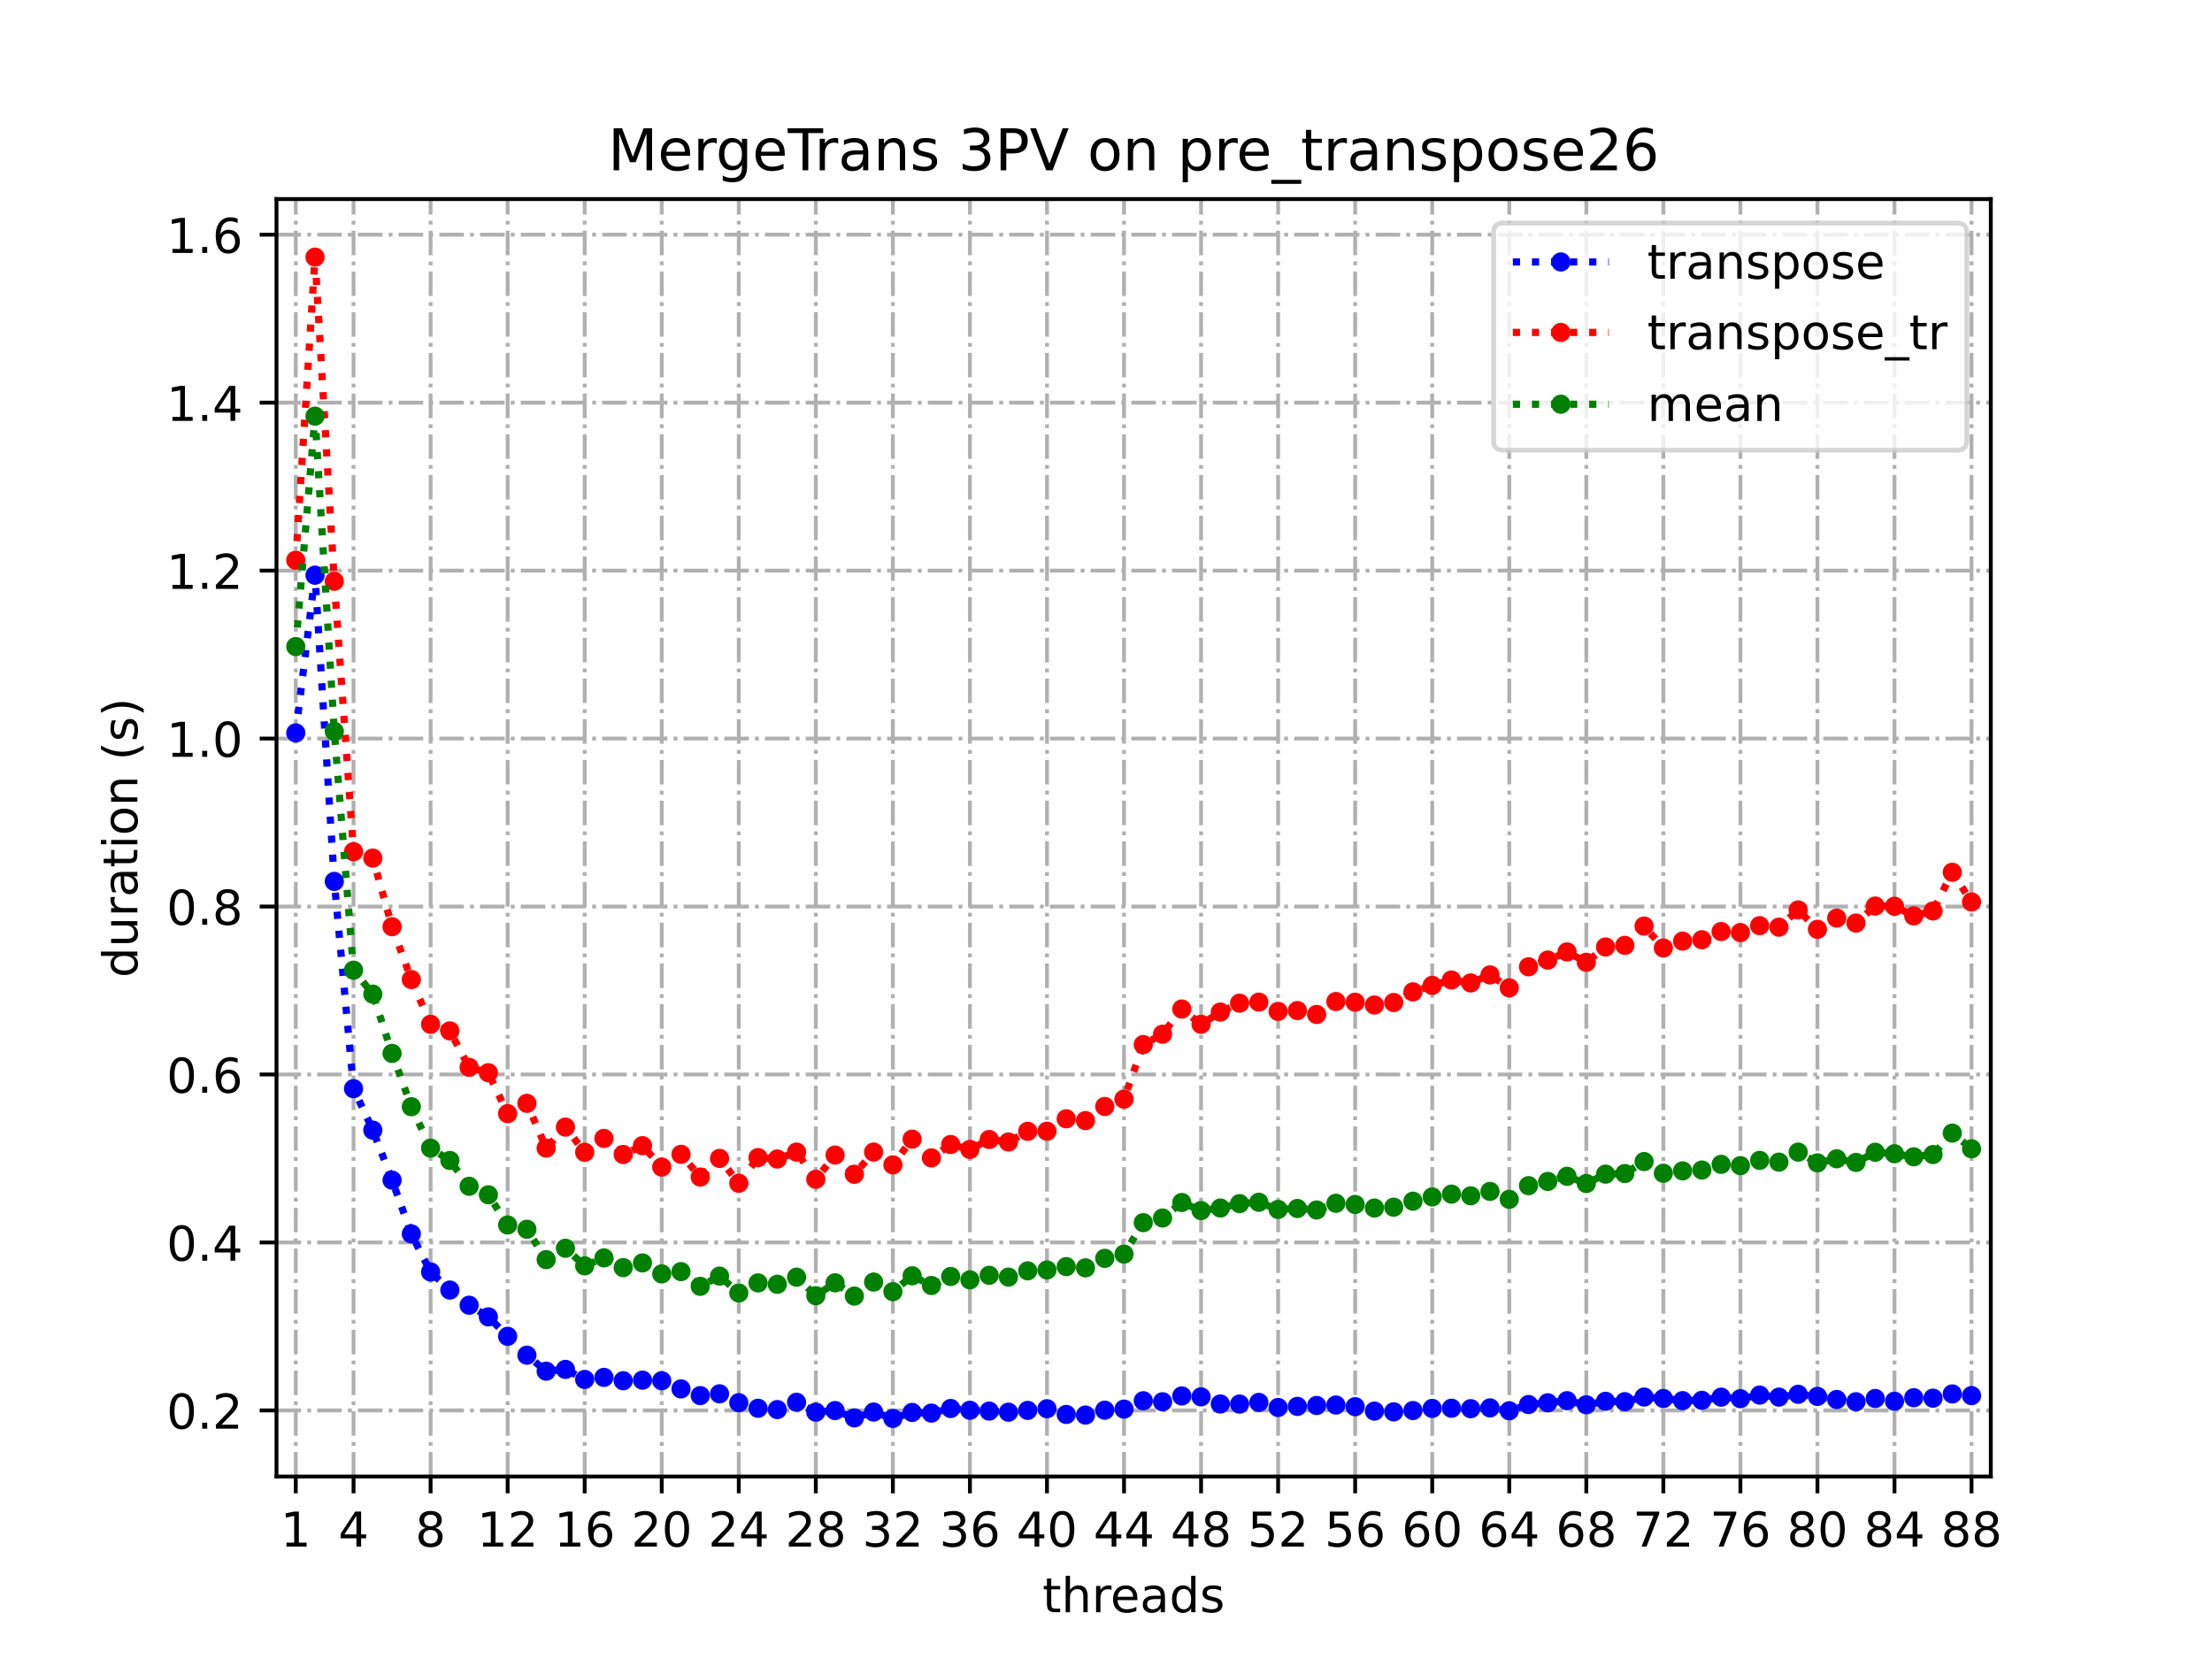 <?xml version="1.0" encoding="utf-8" standalone="no"?>
<!DOCTYPE svg PUBLIC "-//W3C//DTD SVG 1.1//EN"
  "http://www.w3.org/Graphics/SVG/1.1/DTD/svg11.dtd">
<!-- Created with matplotlib (https://matplotlib.org/) -->
<svg height="345.6pt" version="1.1" viewBox="0 0 460.8 345.6" width="460.8pt" xmlns="http://www.w3.org/2000/svg" xmlns:xlink="http://www.w3.org/1999/xlink">
 <defs>
  <style type="text/css">
*{stroke-linecap:butt;stroke-linejoin:round;}
  </style>
 </defs>
 <g id="figure_1">
  <g id="patch_1">
   <path d="M 0 345.6 
L 460.8 345.6 
L 460.8 0 
L 0 0 
z
" style="fill:#ffffff;"/>
  </g>
  <g id="axes_1">
   <g id="patch_2">
    <path d="M 57.6 307.584 
L 414.72 307.584 
L 414.72 41.472 
L 57.6 41.472 
z
" style="fill:#ffffff;"/>
   </g>
   <g id="matplotlib.axis_1">
    <g id="xtick_1">
     <g id="line2d_1">
      <path clip-path="url(#p8a4d0e0ec7)" d="M 61.613 307.584 
L 61.613 41.472 
" style="fill:none;stroke:#b0b0b0;stroke-dasharray:5.12,1.28,0.8,1.28;stroke-dashoffset:0;stroke-width:0.8;"/>
     </g>
     <g id="line2d_2">
      <defs>
       <path d="M 0 0 
L 0 3.5 
" id="mac68ee0653" style="stroke:#000000;stroke-width:0.8;"/>
      </defs>
      <g>
       <use style="stroke:#000000;stroke-width:0.8;" x="61.613" xlink:href="#mac68ee0653" y="307.584"/>
      </g>
     </g>
     <g id="text_1">
      <!-- 1 -->
      <defs>
       <path d="M 12.406 8.297 
L 28.516 8.297 
L 28.516 63.922 
L 10.984 60.406 
L 10.984 69.391 
L 28.422 72.906 
L 38.281 72.906 
L 38.281 8.297 
L 54.391 8.297 
L 54.391 0 
L 12.406 0 
z
" id="DejaVuSans-49"/>
      </defs>
      <g transform="translate(58.431 322.182)scale(0.1 -0.1)">
       <use xlink:href="#DejaVuSans-49"/>
      </g>
     </g>
    </g>
    <g id="xtick_2">
     <g id="line2d_3">
      <path clip-path="url(#p8a4d0e0ec7)" d="M 73.65 307.584 
L 73.65 41.472 
" style="fill:none;stroke:#b0b0b0;stroke-dasharray:5.12,1.28,0.8,1.28;stroke-dashoffset:0;stroke-width:0.8;"/>
     </g>
     <g id="line2d_4">
      <g>
       <use style="stroke:#000000;stroke-width:0.8;" x="73.65" xlink:href="#mac68ee0653" y="307.584"/>
      </g>
     </g>
     <g id="text_2">
      <!-- 4 -->
      <defs>
       <path d="M 37.797 64.312 
L 12.891 25.391 
L 37.797 25.391 
z
M 35.203 72.906 
L 47.609 72.906 
L 47.609 25.391 
L 58.016 25.391 
L 58.016 17.188 
L 47.609 17.188 
L 47.609 0 
L 37.797 0 
L 37.797 17.188 
L 4.891 17.188 
L 4.891 26.703 
z
" id="DejaVuSans-52"/>
      </defs>
      <g transform="translate(70.469 322.182)scale(0.1 -0.1)">
       <use xlink:href="#DejaVuSans-52"/>
      </g>
     </g>
    </g>
    <g id="xtick_3">
     <g id="line2d_5">
      <path clip-path="url(#p8a4d0e0ec7)" d="M 89.701 307.584 
L 89.701 41.472 
" style="fill:none;stroke:#b0b0b0;stroke-dasharray:5.12,1.28,0.8,1.28;stroke-dashoffset:0;stroke-width:0.8;"/>
     </g>
     <g id="line2d_6">
      <g>
       <use style="stroke:#000000;stroke-width:0.8;" x="89.701" xlink:href="#mac68ee0653" y="307.584"/>
      </g>
     </g>
     <g id="text_3">
      <!-- 8 -->
      <defs>
       <path d="M 31.781 34.625 
Q 24.75 34.625 20.719 30.859 
Q 16.703 27.094 16.703 20.516 
Q 16.703 13.922 20.719 10.156 
Q 24.75 6.391 31.781 6.391 
Q 38.812 6.391 42.859 10.172 
Q 46.922 13.969 46.922 20.516 
Q 46.922 27.094 42.891 30.859 
Q 38.875 34.625 31.781 34.625 
z
M 21.922 38.812 
Q 15.578 40.375 12.031 44.719 
Q 8.5 49.078 8.5 55.328 
Q 8.5 64.062 14.719 69.141 
Q 20.953 74.219 31.781 74.219 
Q 42.672 74.219 48.875 69.141 
Q 55.078 64.062 55.078 55.328 
Q 55.078 49.078 51.531 44.719 
Q 48 40.375 41.703 38.812 
Q 48.828 37.156 52.797 32.312 
Q 56.781 27.484 56.781 20.516 
Q 56.781 9.906 50.312 4.234 
Q 43.844 -1.422 31.781 -1.422 
Q 19.734 -1.422 13.25 4.234 
Q 6.781 9.906 6.781 20.516 
Q 6.781 27.484 10.781 32.312 
Q 14.797 37.156 21.922 38.812 
z
M 18.312 54.391 
Q 18.312 48.734 21.844 45.562 
Q 25.391 42.391 31.781 42.391 
Q 38.141 42.391 41.719 45.562 
Q 45.312 48.734 45.312 54.391 
Q 45.312 60.062 41.719 63.234 
Q 38.141 66.406 31.781 66.406 
Q 25.391 66.406 21.844 63.234 
Q 18.312 60.062 18.312 54.391 
z
" id="DejaVuSans-56"/>
      </defs>
      <g transform="translate(86.519 322.182)scale(0.1 -0.1)">
       <use xlink:href="#DejaVuSans-56"/>
      </g>
     </g>
    </g>
    <g id="xtick_4">
     <g id="line2d_7">
      <path clip-path="url(#p8a4d0e0ec7)" d="M 105.751 307.584 
L 105.751 41.472 
" style="fill:none;stroke:#b0b0b0;stroke-dasharray:5.12,1.28,0.8,1.28;stroke-dashoffset:0;stroke-width:0.8;"/>
     </g>
     <g id="line2d_8">
      <g>
       <use style="stroke:#000000;stroke-width:0.8;" x="105.751" xlink:href="#mac68ee0653" y="307.584"/>
      </g>
     </g>
     <g id="text_4">
      <!-- 12 -->
      <defs>
       <path d="M 19.188 8.297 
L 53.609 8.297 
L 53.609 0 
L 7.328 0 
L 7.328 8.297 
Q 12.938 14.109 22.625 23.891 
Q 32.328 33.688 34.812 36.531 
Q 39.547 41.844 41.422 45.531 
Q 43.312 49.219 43.312 52.781 
Q 43.312 58.594 39.234 62.25 
Q 35.156 65.922 28.609 65.922 
Q 23.969 65.922 18.812 64.312 
Q 13.672 62.703 7.812 59.422 
L 7.812 69.391 
Q 13.766 71.781 18.938 73 
Q 24.125 74.219 28.422 74.219 
Q 39.75 74.219 46.484 68.547 
Q 53.219 62.891 53.219 53.422 
Q 53.219 48.922 51.531 44.891 
Q 49.859 40.875 45.406 35.406 
Q 44.188 33.984 37.641 27.219 
Q 31.109 20.453 19.188 8.297 
z
" id="DejaVuSans-50"/>
      </defs>
      <g transform="translate(99.389 322.182)scale(0.1 -0.1)">
       <use xlink:href="#DejaVuSans-49"/>
       <use x="63.623" xlink:href="#DejaVuSans-50"/>
      </g>
     </g>
    </g>
    <g id="xtick_5">
     <g id="line2d_9">
      <path clip-path="url(#p8a4d0e0ec7)" d="M 121.801 307.584 
L 121.801 41.472 
" style="fill:none;stroke:#b0b0b0;stroke-dasharray:5.12,1.28,0.8,1.28;stroke-dashoffset:0;stroke-width:0.8;"/>
     </g>
     <g id="line2d_10">
      <g>
       <use style="stroke:#000000;stroke-width:0.8;" x="121.801" xlink:href="#mac68ee0653" y="307.584"/>
      </g>
     </g>
     <g id="text_5">
      <!-- 16 -->
      <defs>
       <path d="M 33.016 40.375 
Q 26.375 40.375 22.484 35.828 
Q 18.609 31.297 18.609 23.391 
Q 18.609 15.531 22.484 10.953 
Q 26.375 6.391 33.016 6.391 
Q 39.656 6.391 43.531 10.953 
Q 47.406 15.531 47.406 23.391 
Q 47.406 31.297 43.531 35.828 
Q 39.656 40.375 33.016 40.375 
z
M 52.594 71.297 
L 52.594 62.312 
Q 48.875 64.062 45.094 64.984 
Q 41.312 65.922 37.594 65.922 
Q 27.828 65.922 22.672 59.328 
Q 17.531 52.734 16.797 39.406 
Q 19.672 43.656 24.016 45.922 
Q 28.375 48.188 33.594 48.188 
Q 44.578 48.188 50.953 41.516 
Q 57.328 34.859 57.328 23.391 
Q 57.328 12.156 50.688 5.359 
Q 44.047 -1.422 33.016 -1.422 
Q 20.359 -1.422 13.672 8.266 
Q 6.984 17.969 6.984 36.375 
Q 6.984 53.656 15.188 63.938 
Q 23.391 74.219 37.203 74.219 
Q 40.922 74.219 44.703 73.484 
Q 48.484 72.75 52.594 71.297 
z
" id="DejaVuSans-54"/>
      </defs>
      <g transform="translate(115.439 322.182)scale(0.1 -0.1)">
       <use xlink:href="#DejaVuSans-49"/>
       <use x="63.623" xlink:href="#DejaVuSans-54"/>
      </g>
     </g>
    </g>
    <g id="xtick_6">
     <g id="line2d_11">
      <path clip-path="url(#p8a4d0e0ec7)" d="M 137.852 307.584 
L 137.852 41.472 
" style="fill:none;stroke:#b0b0b0;stroke-dasharray:5.12,1.28,0.8,1.28;stroke-dashoffset:0;stroke-width:0.8;"/>
     </g>
     <g id="line2d_12">
      <g>
       <use style="stroke:#000000;stroke-width:0.8;" x="137.852" xlink:href="#mac68ee0653" y="307.584"/>
      </g>
     </g>
     <g id="text_6">
      <!-- 20 -->
      <defs>
       <path d="M 31.781 66.406 
Q 24.172 66.406 20.328 58.906 
Q 16.5 51.422 16.5 36.375 
Q 16.5 21.391 20.328 13.891 
Q 24.172 6.391 31.781 6.391 
Q 39.453 6.391 43.281 13.891 
Q 47.125 21.391 47.125 36.375 
Q 47.125 51.422 43.281 58.906 
Q 39.453 66.406 31.781 66.406 
z
M 31.781 74.219 
Q 44.047 74.219 50.516 64.516 
Q 56.984 54.828 56.984 36.375 
Q 56.984 17.969 50.516 8.266 
Q 44.047 -1.422 31.781 -1.422 
Q 19.531 -1.422 13.062 8.266 
Q 6.594 17.969 6.594 36.375 
Q 6.594 54.828 13.062 64.516 
Q 19.531 74.219 31.781 74.219 
z
" id="DejaVuSans-48"/>
      </defs>
      <g transform="translate(131.489 322.182)scale(0.1 -0.1)">
       <use xlink:href="#DejaVuSans-50"/>
       <use x="63.623" xlink:href="#DejaVuSans-48"/>
      </g>
     </g>
    </g>
    <g id="xtick_7">
     <g id="line2d_13">
      <path clip-path="url(#p8a4d0e0ec7)" d="M 153.902 307.584 
L 153.902 41.472 
" style="fill:none;stroke:#b0b0b0;stroke-dasharray:5.12,1.28,0.8,1.28;stroke-dashoffset:0;stroke-width:0.8;"/>
     </g>
     <g id="line2d_14">
      <g>
       <use style="stroke:#000000;stroke-width:0.8;" x="153.902" xlink:href="#mac68ee0653" y="307.584"/>
      </g>
     </g>
     <g id="text_7">
      <!-- 24 -->
      <g transform="translate(147.54 322.182)scale(0.1 -0.1)">
       <use xlink:href="#DejaVuSans-50"/>
       <use x="63.623" xlink:href="#DejaVuSans-52"/>
      </g>
     </g>
    </g>
    <g id="xtick_8">
     <g id="line2d_15">
      <path clip-path="url(#p8a4d0e0ec7)" d="M 169.952 307.584 
L 169.952 41.472 
" style="fill:none;stroke:#b0b0b0;stroke-dasharray:5.12,1.28,0.8,1.28;stroke-dashoffset:0;stroke-width:0.8;"/>
     </g>
     <g id="line2d_16">
      <g>
       <use style="stroke:#000000;stroke-width:0.8;" x="169.952" xlink:href="#mac68ee0653" y="307.584"/>
      </g>
     </g>
     <g id="text_8">
      <!-- 28 -->
      <g transform="translate(163.59 322.182)scale(0.1 -0.1)">
       <use xlink:href="#DejaVuSans-50"/>
       <use x="63.623" xlink:href="#DejaVuSans-56"/>
      </g>
     </g>
    </g>
    <g id="xtick_9">
     <g id="line2d_17">
      <path clip-path="url(#p8a4d0e0ec7)" d="M 186.003 307.584 
L 186.003 41.472 
" style="fill:none;stroke:#b0b0b0;stroke-dasharray:5.12,1.28,0.8,1.28;stroke-dashoffset:0;stroke-width:0.8;"/>
     </g>
     <g id="line2d_18">
      <g>
       <use style="stroke:#000000;stroke-width:0.8;" x="186.003" xlink:href="#mac68ee0653" y="307.584"/>
      </g>
     </g>
     <g id="text_9">
      <!-- 32 -->
      <defs>
       <path d="M 40.578 39.312 
Q 47.656 37.797 51.625 33 
Q 55.609 28.219 55.609 21.188 
Q 55.609 10.406 48.188 4.484 
Q 40.766 -1.422 27.094 -1.422 
Q 22.516 -1.422 17.656 -0.516 
Q 12.797 0.391 7.625 2.203 
L 7.625 11.719 
Q 11.719 9.328 16.594 8.109 
Q 21.484 6.891 26.812 6.891 
Q 36.078 6.891 40.938 10.547 
Q 45.797 14.203 45.797 21.188 
Q 45.797 27.641 41.281 31.266 
Q 36.766 34.906 28.719 34.906 
L 20.219 34.906 
L 20.219 43.016 
L 29.109 43.016 
Q 36.375 43.016 40.234 45.922 
Q 44.094 48.828 44.094 54.297 
Q 44.094 59.906 40.109 62.906 
Q 36.141 65.922 28.719 65.922 
Q 24.656 65.922 20.016 65.031 
Q 15.375 64.156 9.812 62.312 
L 9.812 71.094 
Q 15.438 72.656 20.344 73.438 
Q 25.25 74.219 29.594 74.219 
Q 40.828 74.219 47.359 69.109 
Q 53.906 64.016 53.906 55.328 
Q 53.906 49.266 50.438 45.094 
Q 46.969 40.922 40.578 39.312 
z
" id="DejaVuSans-51"/>
      </defs>
      <g transform="translate(179.64 322.182)scale(0.1 -0.1)">
       <use xlink:href="#DejaVuSans-51"/>
       <use x="63.623" xlink:href="#DejaVuSans-50"/>
      </g>
     </g>
    </g>
    <g id="xtick_10">
     <g id="line2d_19">
      <path clip-path="url(#p8a4d0e0ec7)" d="M 202.053 307.584 
L 202.053 41.472 
" style="fill:none;stroke:#b0b0b0;stroke-dasharray:5.12,1.28,0.8,1.28;stroke-dashoffset:0;stroke-width:0.8;"/>
     </g>
     <g id="line2d_20">
      <g>
       <use style="stroke:#000000;stroke-width:0.8;" x="202.053" xlink:href="#mac68ee0653" y="307.584"/>
      </g>
     </g>
     <g id="text_10">
      <!-- 36 -->
      <g transform="translate(195.691 322.182)scale(0.1 -0.1)">
       <use xlink:href="#DejaVuSans-51"/>
       <use x="63.623" xlink:href="#DejaVuSans-54"/>
      </g>
     </g>
    </g>
    <g id="xtick_11">
     <g id="line2d_21">
      <path clip-path="url(#p8a4d0e0ec7)" d="M 218.103 307.584 
L 218.103 41.472 
" style="fill:none;stroke:#b0b0b0;stroke-dasharray:5.12,1.28,0.8,1.28;stroke-dashoffset:0;stroke-width:0.8;"/>
     </g>
     <g id="line2d_22">
      <g>
       <use style="stroke:#000000;stroke-width:0.8;" x="218.103" xlink:href="#mac68ee0653" y="307.584"/>
      </g>
     </g>
     <g id="text_11">
      <!-- 40 -->
      <g transform="translate(211.741 322.182)scale(0.1 -0.1)">
       <use xlink:href="#DejaVuSans-52"/>
       <use x="63.623" xlink:href="#DejaVuSans-48"/>
      </g>
     </g>
    </g>
    <g id="xtick_12">
     <g id="line2d_23">
      <path clip-path="url(#p8a4d0e0ec7)" d="M 234.154 307.584 
L 234.154 41.472 
" style="fill:none;stroke:#b0b0b0;stroke-dasharray:5.12,1.28,0.8,1.28;stroke-dashoffset:0;stroke-width:0.8;"/>
     </g>
     <g id="line2d_24">
      <g>
       <use style="stroke:#000000;stroke-width:0.8;" x="234.154" xlink:href="#mac68ee0653" y="307.584"/>
      </g>
     </g>
     <g id="text_12">
      <!-- 44 -->
      <g transform="translate(227.791 322.182)scale(0.1 -0.1)">
       <use xlink:href="#DejaVuSans-52"/>
       <use x="63.623" xlink:href="#DejaVuSans-52"/>
      </g>
     </g>
    </g>
    <g id="xtick_13">
     <g id="line2d_25">
      <path clip-path="url(#p8a4d0e0ec7)" d="M 250.204 307.584 
L 250.204 41.472 
" style="fill:none;stroke:#b0b0b0;stroke-dasharray:5.12,1.28,0.8,1.28;stroke-dashoffset:0;stroke-width:0.8;"/>
     </g>
     <g id="line2d_26">
      <g>
       <use style="stroke:#000000;stroke-width:0.8;" x="250.204" xlink:href="#mac68ee0653" y="307.584"/>
      </g>
     </g>
     <g id="text_13">
      <!-- 48 -->
      <g transform="translate(243.842 322.182)scale(0.1 -0.1)">
       <use xlink:href="#DejaVuSans-52"/>
       <use x="63.623" xlink:href="#DejaVuSans-56"/>
      </g>
     </g>
    </g>
    <g id="xtick_14">
     <g id="line2d_27">
      <path clip-path="url(#p8a4d0e0ec7)" d="M 266.254 307.584 
L 266.254 41.472 
" style="fill:none;stroke:#b0b0b0;stroke-dasharray:5.12,1.28,0.8,1.28;stroke-dashoffset:0;stroke-width:0.8;"/>
     </g>
     <g id="line2d_28">
      <g>
       <use style="stroke:#000000;stroke-width:0.8;" x="266.254" xlink:href="#mac68ee0653" y="307.584"/>
      </g>
     </g>
     <g id="text_14">
      <!-- 52 -->
      <defs>
       <path d="M 10.797 72.906 
L 49.516 72.906 
L 49.516 64.594 
L 19.828 64.594 
L 19.828 46.734 
Q 21.969 47.469 24.109 47.828 
Q 26.266 48.188 28.422 48.188 
Q 40.625 48.188 47.75 41.5 
Q 54.891 34.812 54.891 23.391 
Q 54.891 11.625 47.562 5.094 
Q 40.234 -1.422 26.906 -1.422 
Q 22.312 -1.422 17.547 -0.641 
Q 12.797 0.141 7.719 1.703 
L 7.719 11.625 
Q 12.109 9.234 16.797 8.062 
Q 21.484 6.891 26.703 6.891 
Q 35.156 6.891 40.078 11.328 
Q 45.016 15.766 45.016 23.391 
Q 45.016 31 40.078 35.438 
Q 35.156 39.891 26.703 39.891 
Q 22.75 39.891 18.812 39.016 
Q 14.891 38.141 10.797 36.281 
z
" id="DejaVuSans-53"/>
      </defs>
      <g transform="translate(259.892 322.182)scale(0.1 -0.1)">
       <use xlink:href="#DejaVuSans-53"/>
       <use x="63.623" xlink:href="#DejaVuSans-50"/>
      </g>
     </g>
    </g>
    <g id="xtick_15">
     <g id="line2d_29">
      <path clip-path="url(#p8a4d0e0ec7)" d="M 282.305 307.584 
L 282.305 41.472 
" style="fill:none;stroke:#b0b0b0;stroke-dasharray:5.12,1.28,0.8,1.28;stroke-dashoffset:0;stroke-width:0.8;"/>
     </g>
     <g id="line2d_30">
      <g>
       <use style="stroke:#000000;stroke-width:0.8;" x="282.305" xlink:href="#mac68ee0653" y="307.584"/>
      </g>
     </g>
     <g id="text_15">
      <!-- 56 -->
      <g transform="translate(275.942 322.182)scale(0.1 -0.1)">
       <use xlink:href="#DejaVuSans-53"/>
       <use x="63.623" xlink:href="#DejaVuSans-54"/>
      </g>
     </g>
    </g>
    <g id="xtick_16">
     <g id="line2d_31">
      <path clip-path="url(#p8a4d0e0ec7)" d="M 298.355 307.584 
L 298.355 41.472 
" style="fill:none;stroke:#b0b0b0;stroke-dasharray:5.12,1.28,0.8,1.28;stroke-dashoffset:0;stroke-width:0.8;"/>
     </g>
     <g id="line2d_32">
      <g>
       <use style="stroke:#000000;stroke-width:0.8;" x="298.355" xlink:href="#mac68ee0653" y="307.584"/>
      </g>
     </g>
     <g id="text_16">
      <!-- 60 -->
      <g transform="translate(291.993 322.182)scale(0.1 -0.1)">
       <use xlink:href="#DejaVuSans-54"/>
       <use x="63.623" xlink:href="#DejaVuSans-48"/>
      </g>
     </g>
    </g>
    <g id="xtick_17">
     <g id="line2d_33">
      <path clip-path="url(#p8a4d0e0ec7)" d="M 314.405 307.584 
L 314.405 41.472 
" style="fill:none;stroke:#b0b0b0;stroke-dasharray:5.12,1.28,0.8,1.28;stroke-dashoffset:0;stroke-width:0.8;"/>
     </g>
     <g id="line2d_34">
      <g>
       <use style="stroke:#000000;stroke-width:0.8;" x="314.405" xlink:href="#mac68ee0653" y="307.584"/>
      </g>
     </g>
     <g id="text_17">
      <!-- 64 -->
      <g transform="translate(308.043 322.182)scale(0.1 -0.1)">
       <use xlink:href="#DejaVuSans-54"/>
       <use x="63.623" xlink:href="#DejaVuSans-52"/>
      </g>
     </g>
    </g>
    <g id="xtick_18">
     <g id="line2d_35">
      <path clip-path="url(#p8a4d0e0ec7)" d="M 330.456 307.584 
L 330.456 41.472 
" style="fill:none;stroke:#b0b0b0;stroke-dasharray:5.12,1.28,0.8,1.28;stroke-dashoffset:0;stroke-width:0.8;"/>
     </g>
     <g id="line2d_36">
      <g>
       <use style="stroke:#000000;stroke-width:0.8;" x="330.456" xlink:href="#mac68ee0653" y="307.584"/>
      </g>
     </g>
     <g id="text_18">
      <!-- 68 -->
      <g transform="translate(324.093 322.182)scale(0.1 -0.1)">
       <use xlink:href="#DejaVuSans-54"/>
       <use x="63.623" xlink:href="#DejaVuSans-56"/>
      </g>
     </g>
    </g>
    <g id="xtick_19">
     <g id="line2d_37">
      <path clip-path="url(#p8a4d0e0ec7)" d="M 346.506 307.584 
L 346.506 41.472 
" style="fill:none;stroke:#b0b0b0;stroke-dasharray:5.12,1.28,0.8,1.28;stroke-dashoffset:0;stroke-width:0.8;"/>
     </g>
     <g id="line2d_38">
      <g>
       <use style="stroke:#000000;stroke-width:0.8;" x="346.506" xlink:href="#mac68ee0653" y="307.584"/>
      </g>
     </g>
     <g id="text_19">
      <!-- 72 -->
      <defs>
       <path d="M 8.203 72.906 
L 55.078 72.906 
L 55.078 68.703 
L 28.609 0 
L 18.312 0 
L 43.219 64.594 
L 8.203 64.594 
z
" id="DejaVuSans-55"/>
      </defs>
      <g transform="translate(340.144 322.182)scale(0.1 -0.1)">
       <use xlink:href="#DejaVuSans-55"/>
       <use x="63.623" xlink:href="#DejaVuSans-50"/>
      </g>
     </g>
    </g>
    <g id="xtick_20">
     <g id="line2d_39">
      <path clip-path="url(#p8a4d0e0ec7)" d="M 362.556 307.584 
L 362.556 41.472 
" style="fill:none;stroke:#b0b0b0;stroke-dasharray:5.12,1.28,0.8,1.28;stroke-dashoffset:0;stroke-width:0.8;"/>
     </g>
     <g id="line2d_40">
      <g>
       <use style="stroke:#000000;stroke-width:0.8;" x="362.556" xlink:href="#mac68ee0653" y="307.584"/>
      </g>
     </g>
     <g id="text_20">
      <!-- 76 -->
      <g transform="translate(356.194 322.182)scale(0.1 -0.1)">
       <use xlink:href="#DejaVuSans-55"/>
       <use x="63.623" xlink:href="#DejaVuSans-54"/>
      </g>
     </g>
    </g>
    <g id="xtick_21">
     <g id="line2d_41">
      <path clip-path="url(#p8a4d0e0ec7)" d="M 378.607 307.584 
L 378.607 41.472 
" style="fill:none;stroke:#b0b0b0;stroke-dasharray:5.12,1.28,0.8,1.28;stroke-dashoffset:0;stroke-width:0.8;"/>
     </g>
     <g id="line2d_42">
      <g>
       <use style="stroke:#000000;stroke-width:0.8;" x="378.607" xlink:href="#mac68ee0653" y="307.584"/>
      </g>
     </g>
     <g id="text_21">
      <!-- 80 -->
      <g transform="translate(372.244 322.182)scale(0.1 -0.1)">
       <use xlink:href="#DejaVuSans-56"/>
       <use x="63.623" xlink:href="#DejaVuSans-48"/>
      </g>
     </g>
    </g>
    <g id="xtick_22">
     <g id="line2d_43">
      <path clip-path="url(#p8a4d0e0ec7)" d="M 394.657 307.584 
L 394.657 41.472 
" style="fill:none;stroke:#b0b0b0;stroke-dasharray:5.12,1.28,0.8,1.28;stroke-dashoffset:0;stroke-width:0.8;"/>
     </g>
     <g id="line2d_44">
      <g>
       <use style="stroke:#000000;stroke-width:0.8;" x="394.657" xlink:href="#mac68ee0653" y="307.584"/>
      </g>
     </g>
     <g id="text_22">
      <!-- 84 -->
      <g transform="translate(388.295 322.182)scale(0.1 -0.1)">
       <use xlink:href="#DejaVuSans-56"/>
       <use x="63.623" xlink:href="#DejaVuSans-52"/>
      </g>
     </g>
    </g>
    <g id="xtick_23">
     <g id="line2d_45">
      <path clip-path="url(#p8a4d0e0ec7)" d="M 410.707 307.584 
L 410.707 41.472 
" style="fill:none;stroke:#b0b0b0;stroke-dasharray:5.12,1.28,0.8,1.28;stroke-dashoffset:0;stroke-width:0.8;"/>
     </g>
     <g id="line2d_46">
      <g>
       <use style="stroke:#000000;stroke-width:0.8;" x="410.707" xlink:href="#mac68ee0653" y="307.584"/>
      </g>
     </g>
     <g id="text_23">
      <!-- 88 -->
      <g transform="translate(404.345 322.182)scale(0.1 -0.1)">
       <use xlink:href="#DejaVuSans-56"/>
       <use x="63.623" xlink:href="#DejaVuSans-56"/>
      </g>
     </g>
    </g>
    <g id="text_24">
     <!-- threads -->
     <defs>
      <path d="M 18.312 70.219 
L 18.312 54.688 
L 36.812 54.688 
L 36.812 47.703 
L 18.312 47.703 
L 18.312 18.016 
Q 18.312 11.328 20.141 9.422 
Q 21.969 7.516 27.594 7.516 
L 36.812 7.516 
L 36.812 0 
L 27.594 0 
Q 17.188 0 13.234 3.875 
Q 9.281 7.766 9.281 18.016 
L 9.281 47.703 
L 2.688 47.703 
L 2.688 54.688 
L 9.281 54.688 
L 9.281 70.219 
z
" id="DejaVuSans-116"/>
      <path d="M 54.891 33.016 
L 54.891 0 
L 45.906 0 
L 45.906 32.719 
Q 45.906 40.484 42.875 44.328 
Q 39.844 48.188 33.797 48.188 
Q 26.516 48.188 22.312 43.547 
Q 18.109 38.922 18.109 30.906 
L 18.109 0 
L 9.078 0 
L 9.078 75.984 
L 18.109 75.984 
L 18.109 46.188 
Q 21.344 51.125 25.703 53.562 
Q 30.078 56 35.797 56 
Q 45.219 56 50.047 50.172 
Q 54.891 44.344 54.891 33.016 
z
" id="DejaVuSans-104"/>
      <path d="M 41.109 46.297 
Q 39.594 47.172 37.812 47.578 
Q 36.031 48 33.891 48 
Q 26.266 48 22.188 43.047 
Q 18.109 38.094 18.109 28.812 
L 18.109 0 
L 9.078 0 
L 9.078 54.688 
L 18.109 54.688 
L 18.109 46.188 
Q 20.953 51.172 25.484 53.578 
Q 30.031 56 36.531 56 
Q 37.453 56 38.578 55.875 
Q 39.703 55.766 41.062 55.516 
z
" id="DejaVuSans-114"/>
      <path d="M 56.203 29.594 
L 56.203 25.203 
L 14.891 25.203 
Q 15.484 15.922 20.484 11.062 
Q 25.484 6.203 34.422 6.203 
Q 39.594 6.203 44.453 7.469 
Q 49.312 8.734 54.109 11.281 
L 54.109 2.781 
Q 49.266 0.734 44.188 -0.344 
Q 39.109 -1.422 33.891 -1.422 
Q 20.797 -1.422 13.156 6.188 
Q 5.516 13.812 5.516 26.812 
Q 5.516 40.234 12.766 48.109 
Q 20.016 56 32.328 56 
Q 43.359 56 49.781 48.891 
Q 56.203 41.797 56.203 29.594 
z
M 47.219 32.234 
Q 47.125 39.594 43.094 43.984 
Q 39.062 48.391 32.422 48.391 
Q 24.906 48.391 20.391 44.141 
Q 15.875 39.891 15.188 32.172 
z
" id="DejaVuSans-101"/>
      <path d="M 34.281 27.484 
Q 23.391 27.484 19.188 25 
Q 14.984 22.516 14.984 16.5 
Q 14.984 11.719 18.141 8.906 
Q 21.297 6.109 26.703 6.109 
Q 34.188 6.109 38.703 11.406 
Q 43.219 16.703 43.219 25.484 
L 43.219 27.484 
z
M 52.203 31.203 
L 52.203 0 
L 43.219 0 
L 43.219 8.297 
Q 40.141 3.328 35.547 0.953 
Q 30.953 -1.422 24.312 -1.422 
Q 15.922 -1.422 10.953 3.297 
Q 6 8.016 6 15.922 
Q 6 25.141 12.172 29.828 
Q 18.359 34.516 30.609 34.516 
L 43.219 34.516 
L 43.219 35.406 
Q 43.219 41.609 39.141 45 
Q 35.062 48.391 27.688 48.391 
Q 23 48.391 18.547 47.266 
Q 14.109 46.141 10.016 43.891 
L 10.016 52.203 
Q 14.938 54.109 19.578 55.047 
Q 24.219 56 28.609 56 
Q 40.484 56 46.344 49.844 
Q 52.203 43.703 52.203 31.203 
z
" id="DejaVuSans-97"/>
      <path d="M 45.406 46.391 
L 45.406 75.984 
L 54.391 75.984 
L 54.391 0 
L 45.406 0 
L 45.406 8.203 
Q 42.578 3.328 38.25 0.953 
Q 33.938 -1.422 27.875 -1.422 
Q 17.969 -1.422 11.734 6.484 
Q 5.516 14.406 5.516 27.297 
Q 5.516 40.188 11.734 48.094 
Q 17.969 56 27.875 56 
Q 33.938 56 38.25 53.625 
Q 42.578 51.266 45.406 46.391 
z
M 14.797 27.297 
Q 14.797 17.391 18.875 11.75 
Q 22.953 6.109 30.078 6.109 
Q 37.203 6.109 41.297 11.75 
Q 45.406 17.391 45.406 27.297 
Q 45.406 37.203 41.297 42.844 
Q 37.203 48.484 30.078 48.484 
Q 22.953 48.484 18.875 42.844 
Q 14.797 37.203 14.797 27.297 
z
" id="DejaVuSans-100"/>
      <path d="M 44.281 53.078 
L 44.281 44.578 
Q 40.484 46.531 36.375 47.5 
Q 32.281 48.484 27.875 48.484 
Q 21.188 48.484 17.844 46.438 
Q 14.5 44.391 14.5 40.281 
Q 14.5 37.156 16.891 35.375 
Q 19.281 33.594 26.516 31.984 
L 29.594 31.297 
Q 39.156 29.25 43.188 25.516 
Q 47.219 21.781 47.219 15.094 
Q 47.219 7.469 41.188 3.016 
Q 35.156 -1.422 24.609 -1.422 
Q 20.219 -1.422 15.453 -0.562 
Q 10.688 0.297 5.422 2 
L 5.422 11.281 
Q 10.406 8.688 15.234 7.391 
Q 20.062 6.109 24.812 6.109 
Q 31.156 6.109 34.562 8.281 
Q 37.984 10.453 37.984 14.406 
Q 37.984 18.062 35.516 20.016 
Q 33.062 21.969 24.703 23.781 
L 21.578 24.516 
Q 13.234 26.266 9.516 29.906 
Q 5.812 33.547 5.812 39.891 
Q 5.812 47.609 11.281 51.797 
Q 16.75 56 26.812 56 
Q 31.781 56 36.172 55.266 
Q 40.578 54.547 44.281 53.078 
z
" id="DejaVuSans-115"/>
     </defs>
     <g transform="translate(217.169 335.861)scale(0.1 -0.1)">
      <use xlink:href="#DejaVuSans-116"/>
      <use x="39.209" xlink:href="#DejaVuSans-104"/>
      <use x="102.588" xlink:href="#DejaVuSans-114"/>
      <use x="141.451" xlink:href="#DejaVuSans-101"/>
      <use x="202.975" xlink:href="#DejaVuSans-97"/>
      <use x="264.254" xlink:href="#DejaVuSans-100"/>
      <use x="327.73" xlink:href="#DejaVuSans-115"/>
     </g>
    </g>
   </g>
   <g id="matplotlib.axis_2">
    <g id="ytick_1">
     <g id="line2d_47">
      <path clip-path="url(#p8a4d0e0ec7)" d="M 57.6 293.818 
L 414.72 293.818 
" style="fill:none;stroke:#b0b0b0;stroke-dasharray:5.12,1.28,0.8,1.28;stroke-dashoffset:0;stroke-width:0.8;"/>
     </g>
     <g id="line2d_48">
      <defs>
       <path d="M 0 0 
L -3.5 0 
" id="m4da2954e53" style="stroke:#000000;stroke-width:0.8;"/>
      </defs>
      <g>
       <use style="stroke:#000000;stroke-width:0.8;" x="57.6" xlink:href="#m4da2954e53" y="293.818"/>
      </g>
     </g>
     <g id="text_25">
      <!-- 0.2 -->
      <defs>
       <path d="M 10.688 12.406 
L 21 12.406 
L 21 0 
L 10.688 0 
z
" id="DejaVuSans-46"/>
      </defs>
      <g transform="translate(34.697 297.617)scale(0.1 -0.1)">
       <use xlink:href="#DejaVuSans-48"/>
       <use x="63.623" xlink:href="#DejaVuSans-46"/>
       <use x="95.41" xlink:href="#DejaVuSans-50"/>
      </g>
     </g>
    </g>
    <g id="ytick_2">
     <g id="line2d_49">
      <path clip-path="url(#p8a4d0e0ec7)" d="M 57.6 258.827 
L 414.72 258.827 
" style="fill:none;stroke:#b0b0b0;stroke-dasharray:5.12,1.28,0.8,1.28;stroke-dashoffset:0;stroke-width:0.8;"/>
     </g>
     <g id="line2d_50">
      <g>
       <use style="stroke:#000000;stroke-width:0.8;" x="57.6" xlink:href="#m4da2954e53" y="258.827"/>
      </g>
     </g>
     <g id="text_26">
      <!-- 0.4 -->
      <g transform="translate(34.697 262.627)scale(0.1 -0.1)">
       <use xlink:href="#DejaVuSans-48"/>
       <use x="63.623" xlink:href="#DejaVuSans-46"/>
       <use x="95.41" xlink:href="#DejaVuSans-52"/>
      </g>
     </g>
    </g>
    <g id="ytick_3">
     <g id="line2d_51">
      <path clip-path="url(#p8a4d0e0ec7)" d="M 57.6 223.837 
L 414.72 223.837 
" style="fill:none;stroke:#b0b0b0;stroke-dasharray:5.12,1.28,0.8,1.28;stroke-dashoffset:0;stroke-width:0.8;"/>
     </g>
     <g id="line2d_52">
      <g>
       <use style="stroke:#000000;stroke-width:0.8;" x="57.6" xlink:href="#m4da2954e53" y="223.837"/>
      </g>
     </g>
     <g id="text_27">
      <!-- 0.6 -->
      <g transform="translate(34.697 227.636)scale(0.1 -0.1)">
       <use xlink:href="#DejaVuSans-48"/>
       <use x="63.623" xlink:href="#DejaVuSans-46"/>
       <use x="95.41" xlink:href="#DejaVuSans-54"/>
      </g>
     </g>
    </g>
    <g id="ytick_4">
     <g id="line2d_53">
      <path clip-path="url(#p8a4d0e0ec7)" d="M 57.6 188.847 
L 414.72 188.847 
" style="fill:none;stroke:#b0b0b0;stroke-dasharray:5.12,1.28,0.8,1.28;stroke-dashoffset:0;stroke-width:0.8;"/>
     </g>
     <g id="line2d_54">
      <g>
       <use style="stroke:#000000;stroke-width:0.8;" x="57.6" xlink:href="#m4da2954e53" y="188.847"/>
      </g>
     </g>
     <g id="text_28">
      <!-- 0.8 -->
      <g transform="translate(34.697 192.646)scale(0.1 -0.1)">
       <use xlink:href="#DejaVuSans-48"/>
       <use x="63.623" xlink:href="#DejaVuSans-46"/>
       <use x="95.41" xlink:href="#DejaVuSans-56"/>
      </g>
     </g>
    </g>
    <g id="ytick_5">
     <g id="line2d_55">
      <path clip-path="url(#p8a4d0e0ec7)" d="M 57.6 153.857 
L 414.72 153.857 
" style="fill:none;stroke:#b0b0b0;stroke-dasharray:5.12,1.28,0.8,1.28;stroke-dashoffset:0;stroke-width:0.8;"/>
     </g>
     <g id="line2d_56">
      <g>
       <use style="stroke:#000000;stroke-width:0.8;" x="57.6" xlink:href="#m4da2954e53" y="153.857"/>
      </g>
     </g>
     <g id="text_29">
      <!-- 1.0 -->
      <g transform="translate(34.697 157.656)scale(0.1 -0.1)">
       <use xlink:href="#DejaVuSans-49"/>
       <use x="63.623" xlink:href="#DejaVuSans-46"/>
       <use x="95.41" xlink:href="#DejaVuSans-48"/>
      </g>
     </g>
    </g>
    <g id="ytick_6">
     <g id="line2d_57">
      <path clip-path="url(#p8a4d0e0ec7)" d="M 57.6 118.867 
L 414.72 118.867 
" style="fill:none;stroke:#b0b0b0;stroke-dasharray:5.12,1.28,0.8,1.28;stroke-dashoffset:0;stroke-width:0.8;"/>
     </g>
     <g id="line2d_58">
      <g>
       <use style="stroke:#000000;stroke-width:0.8;" x="57.6" xlink:href="#m4da2954e53" y="118.867"/>
      </g>
     </g>
     <g id="text_30">
      <!-- 1.2 -->
      <g transform="translate(34.697 122.666)scale(0.1 -0.1)">
       <use xlink:href="#DejaVuSans-49"/>
       <use x="63.623" xlink:href="#DejaVuSans-46"/>
       <use x="95.41" xlink:href="#DejaVuSans-50"/>
      </g>
     </g>
    </g>
    <g id="ytick_7">
     <g id="line2d_59">
      <path clip-path="url(#p8a4d0e0ec7)" d="M 57.6 83.877 
L 414.72 83.877 
" style="fill:none;stroke:#b0b0b0;stroke-dasharray:5.12,1.28,0.8,1.28;stroke-dashoffset:0;stroke-width:0.8;"/>
     </g>
     <g id="line2d_60">
      <g>
       <use style="stroke:#000000;stroke-width:0.8;" x="57.6" xlink:href="#m4da2954e53" y="83.877"/>
      </g>
     </g>
     <g id="text_31">
      <!-- 1.4 -->
      <g transform="translate(34.697 87.676)scale(0.1 -0.1)">
       <use xlink:href="#DejaVuSans-49"/>
       <use x="63.623" xlink:href="#DejaVuSans-46"/>
       <use x="95.41" xlink:href="#DejaVuSans-52"/>
      </g>
     </g>
    </g>
    <g id="ytick_8">
     <g id="line2d_61">
      <path clip-path="url(#p8a4d0e0ec7)" d="M 57.6 48.887 
L 414.72 48.887 
" style="fill:none;stroke:#b0b0b0;stroke-dasharray:5.12,1.28,0.8,1.28;stroke-dashoffset:0;stroke-width:0.8;"/>
     </g>
     <g id="line2d_62">
      <g>
       <use style="stroke:#000000;stroke-width:0.8;" x="57.6" xlink:href="#m4da2954e53" y="48.887"/>
      </g>
     </g>
     <g id="text_32">
      <!-- 1.6 -->
      <g transform="translate(34.697 52.686)scale(0.1 -0.1)">
       <use xlink:href="#DejaVuSans-49"/>
       <use x="63.623" xlink:href="#DejaVuSans-46"/>
       <use x="95.41" xlink:href="#DejaVuSans-54"/>
      </g>
     </g>
    </g>
    <g id="text_33">
     <!-- duration (s) -->
     <defs>
      <path d="M 8.5 21.578 
L 8.5 54.688 
L 17.484 54.688 
L 17.484 21.922 
Q 17.484 14.156 20.5 10.266 
Q 23.531 6.391 29.594 6.391 
Q 36.859 6.391 41.078 11.031 
Q 45.312 15.672 45.312 23.688 
L 45.312 54.688 
L 54.297 54.688 
L 54.297 0 
L 45.312 0 
L 45.312 8.406 
Q 42.047 3.422 37.719 1 
Q 33.406 -1.422 27.688 -1.422 
Q 18.266 -1.422 13.375 4.438 
Q 8.5 10.297 8.5 21.578 
z
M 31.109 56 
z
" id="DejaVuSans-117"/>
      <path d="M 9.422 54.688 
L 18.406 54.688 
L 18.406 0 
L 9.422 0 
z
M 9.422 75.984 
L 18.406 75.984 
L 18.406 64.594 
L 9.422 64.594 
z
" id="DejaVuSans-105"/>
      <path d="M 30.609 48.391 
Q 23.391 48.391 19.188 42.75 
Q 14.984 37.109 14.984 27.297 
Q 14.984 17.484 19.156 11.844 
Q 23.344 6.203 30.609 6.203 
Q 37.797 6.203 41.984 11.859 
Q 46.188 17.531 46.188 27.297 
Q 46.188 37.016 41.984 42.703 
Q 37.797 48.391 30.609 48.391 
z
M 30.609 56 
Q 42.328 56 49.016 48.375 
Q 55.719 40.766 55.719 27.297 
Q 55.719 13.875 49.016 6.219 
Q 42.328 -1.422 30.609 -1.422 
Q 18.844 -1.422 12.172 6.219 
Q 5.516 13.875 5.516 27.297 
Q 5.516 40.766 12.172 48.375 
Q 18.844 56 30.609 56 
z
" id="DejaVuSans-111"/>
      <path d="M 54.891 33.016 
L 54.891 0 
L 45.906 0 
L 45.906 32.719 
Q 45.906 40.484 42.875 44.328 
Q 39.844 48.188 33.797 48.188 
Q 26.516 48.188 22.312 43.547 
Q 18.109 38.922 18.109 30.906 
L 18.109 0 
L 9.078 0 
L 9.078 54.688 
L 18.109 54.688 
L 18.109 46.188 
Q 21.344 51.125 25.703 53.562 
Q 30.078 56 35.797 56 
Q 45.219 56 50.047 50.172 
Q 54.891 44.344 54.891 33.016 
z
" id="DejaVuSans-110"/>
      <path id="DejaVuSans-32"/>
      <path d="M 31 75.875 
Q 24.469 64.656 21.281 53.656 
Q 18.109 42.672 18.109 31.391 
Q 18.109 20.125 21.312 9.062 
Q 24.516 -2 31 -13.188 
L 23.188 -13.188 
Q 15.875 -1.703 12.234 9.375 
Q 8.594 20.453 8.594 31.391 
Q 8.594 42.281 12.203 53.312 
Q 15.828 64.359 23.188 75.875 
z
" id="DejaVuSans-40"/>
      <path d="M 8.016 75.875 
L 15.828 75.875 
Q 23.141 64.359 26.781 53.312 
Q 30.422 42.281 30.422 31.391 
Q 30.422 20.453 26.781 9.375 
Q 23.141 -1.703 15.828 -13.188 
L 8.016 -13.188 
Q 14.5 -2 17.703 9.062 
Q 20.906 20.125 20.906 31.391 
Q 20.906 42.672 17.703 53.656 
Q 14.5 64.656 8.016 75.875 
z
" id="DejaVuSans-41"/>
     </defs>
     <g transform="translate(28.617 203.663)rotate(-90)scale(0.1 -0.1)">
      <use xlink:href="#DejaVuSans-100"/>
      <use x="63.477" xlink:href="#DejaVuSans-117"/>
      <use x="126.855" xlink:href="#DejaVuSans-114"/>
      <use x="167.969" xlink:href="#DejaVuSans-97"/>
      <use x="229.248" xlink:href="#DejaVuSans-116"/>
      <use x="268.457" xlink:href="#DejaVuSans-105"/>
      <use x="296.24" xlink:href="#DejaVuSans-111"/>
      <use x="357.422" xlink:href="#DejaVuSans-110"/>
      <use x="420.801" xlink:href="#DejaVuSans-32"/>
      <use x="452.588" xlink:href="#DejaVuSans-40"/>
      <use x="491.602" xlink:href="#DejaVuSans-115"/>
      <use x="543.701" xlink:href="#DejaVuSans-41"/>
     </g>
    </g>
   </g>
   <g id="line2d_63">
    <path clip-path="url(#p8a4d0e0ec7)" d="M 61.613 152.678 
L 65.625 119.824 
L 69.638 183.613 
L 73.65 226.79 
L 77.663 235.426 
L 81.676 245.846 
L 85.688 257.043 
L 89.701 264.965 
L 93.713 268.742 
L 97.726 271.902 
L 101.738 274.331 
L 105.751 278.378 
L 109.764 282.309 
L 113.776 285.641 
L 117.789 285.271 
L 121.801 287.362 
L 125.814 286.936 
L 129.827 287.634 
L 133.839 287.51 
L 137.852 287.634 
L 141.864 289.334 
L 145.877 290.728 
L 149.889 290.361 
L 153.902 292.205 
L 157.915 293.368 
L 161.927 293.641 
L 165.94 292.12 
L 169.952 294.177 
L 173.965 293.847 
L 177.978 295.375 
L 181.99 294.155 
L 186.003 295.488 
L 190.015 294.234 
L 194.028 294.372 
L 198.04 293.415 
L 202.053 293.784 
L 206.066 293.96 
L 210.078 294.186 
L 214.091 293.812 
L 218.103 293.464 
L 222.116 294.652 
L 226.129 294.786 
L 230.141 293.77 
L 234.154 293.542 
L 238.166 291.804 
L 242.179 292.016 
L 246.191 290.8 
L 250.204 290.99 
L 254.217 292.475 
L 258.229 292.493 
L 262.242 292.148 
L 266.254 293.204 
L 270.267 292.977 
L 274.28 292.789 
L 278.292 292.691 
L 282.305 293.038 
L 286.317 293.958 
L 290.33 294.115 
L 294.342 293.84 
L 298.355 293.401 
L 302.368 293.366 
L 306.38 293.453 
L 310.393 293.286 
L 314.405 293.894 
L 318.418 292.589 
L 322.431 292.224 
L 326.443 291.787 
L 330.456 292.637 
L 334.468 291.914 
L 338.481 291.998 
L 342.493 291.032 
L 346.506 291.335 
L 350.519 291.781 
L 354.531 291.715 
L 358.544 291.054 
L 362.556 291.373 
L 366.569 290.622 
L 370.582 291.046 
L 374.594 290.458 
L 378.607 290.896 
L 382.619 291.538 
L 386.632 292.012 
L 390.644 291.332 
L 394.657 291.911 
L 398.67 291.172 
L 402.682 291.266 
L 406.695 290.382 
L 410.707 290.733 
" style="fill:none;stroke:#0000ff;stroke-dasharray:1.5,2.475;stroke-dashoffset:0;stroke-width:1.5;"/>
    <defs>
     <path d="M 0 1.5 
C 0.398 1.5 0.779 1.342 1.061 1.061 
C 1.342 0.779 1.5 0.398 1.5 0 
C 1.5 -0.398 1.342 -0.779 1.061 -1.061 
C 0.779 -1.342 0.398 -1.5 0 -1.5 
C -0.398 -1.5 -0.779 -1.342 -1.061 -1.061 
C -1.342 -0.779 -1.5 -0.398 -1.5 0 
C -1.5 0.398 -1.342 0.779 -1.061 1.061 
C -0.779 1.342 -0.398 1.5 0 1.5 
z
" id="m8fe6ea56da" style="stroke:#0000ff;"/>
    </defs>
    <g clip-path="url(#p8a4d0e0ec7)">
     <use style="fill:#0000ff;stroke:#0000ff;" x="61.613" xlink:href="#m8fe6ea56da" y="152.678"/>
     <use style="fill:#0000ff;stroke:#0000ff;" x="65.625" xlink:href="#m8fe6ea56da" y="119.824"/>
     <use style="fill:#0000ff;stroke:#0000ff;" x="69.638" xlink:href="#m8fe6ea56da" y="183.613"/>
     <use style="fill:#0000ff;stroke:#0000ff;" x="73.65" xlink:href="#m8fe6ea56da" y="226.79"/>
     <use style="fill:#0000ff;stroke:#0000ff;" x="77.663" xlink:href="#m8fe6ea56da" y="235.426"/>
     <use style="fill:#0000ff;stroke:#0000ff;" x="81.676" xlink:href="#m8fe6ea56da" y="245.846"/>
     <use style="fill:#0000ff;stroke:#0000ff;" x="85.688" xlink:href="#m8fe6ea56da" y="257.043"/>
     <use style="fill:#0000ff;stroke:#0000ff;" x="89.701" xlink:href="#m8fe6ea56da" y="264.965"/>
     <use style="fill:#0000ff;stroke:#0000ff;" x="93.713" xlink:href="#m8fe6ea56da" y="268.742"/>
     <use style="fill:#0000ff;stroke:#0000ff;" x="97.726" xlink:href="#m8fe6ea56da" y="271.902"/>
     <use style="fill:#0000ff;stroke:#0000ff;" x="101.738" xlink:href="#m8fe6ea56da" y="274.331"/>
     <use style="fill:#0000ff;stroke:#0000ff;" x="105.751" xlink:href="#m8fe6ea56da" y="278.378"/>
     <use style="fill:#0000ff;stroke:#0000ff;" x="109.764" xlink:href="#m8fe6ea56da" y="282.309"/>
     <use style="fill:#0000ff;stroke:#0000ff;" x="113.776" xlink:href="#m8fe6ea56da" y="285.641"/>
     <use style="fill:#0000ff;stroke:#0000ff;" x="117.789" xlink:href="#m8fe6ea56da" y="285.271"/>
     <use style="fill:#0000ff;stroke:#0000ff;" x="121.801" xlink:href="#m8fe6ea56da" y="287.362"/>
     <use style="fill:#0000ff;stroke:#0000ff;" x="125.814" xlink:href="#m8fe6ea56da" y="286.936"/>
     <use style="fill:#0000ff;stroke:#0000ff;" x="129.827" xlink:href="#m8fe6ea56da" y="287.634"/>
     <use style="fill:#0000ff;stroke:#0000ff;" x="133.839" xlink:href="#m8fe6ea56da" y="287.51"/>
     <use style="fill:#0000ff;stroke:#0000ff;" x="137.852" xlink:href="#m8fe6ea56da" y="287.634"/>
     <use style="fill:#0000ff;stroke:#0000ff;" x="141.864" xlink:href="#m8fe6ea56da" y="289.334"/>
     <use style="fill:#0000ff;stroke:#0000ff;" x="145.877" xlink:href="#m8fe6ea56da" y="290.728"/>
     <use style="fill:#0000ff;stroke:#0000ff;" x="149.889" xlink:href="#m8fe6ea56da" y="290.361"/>
     <use style="fill:#0000ff;stroke:#0000ff;" x="153.902" xlink:href="#m8fe6ea56da" y="292.205"/>
     <use style="fill:#0000ff;stroke:#0000ff;" x="157.915" xlink:href="#m8fe6ea56da" y="293.368"/>
     <use style="fill:#0000ff;stroke:#0000ff;" x="161.927" xlink:href="#m8fe6ea56da" y="293.641"/>
     <use style="fill:#0000ff;stroke:#0000ff;" x="165.94" xlink:href="#m8fe6ea56da" y="292.12"/>
     <use style="fill:#0000ff;stroke:#0000ff;" x="169.952" xlink:href="#m8fe6ea56da" y="294.177"/>
     <use style="fill:#0000ff;stroke:#0000ff;" x="173.965" xlink:href="#m8fe6ea56da" y="293.847"/>
     <use style="fill:#0000ff;stroke:#0000ff;" x="177.978" xlink:href="#m8fe6ea56da" y="295.375"/>
     <use style="fill:#0000ff;stroke:#0000ff;" x="181.99" xlink:href="#m8fe6ea56da" y="294.155"/>
     <use style="fill:#0000ff;stroke:#0000ff;" x="186.003" xlink:href="#m8fe6ea56da" y="295.488"/>
     <use style="fill:#0000ff;stroke:#0000ff;" x="190.015" xlink:href="#m8fe6ea56da" y="294.234"/>
     <use style="fill:#0000ff;stroke:#0000ff;" x="194.028" xlink:href="#m8fe6ea56da" y="294.372"/>
     <use style="fill:#0000ff;stroke:#0000ff;" x="198.04" xlink:href="#m8fe6ea56da" y="293.415"/>
     <use style="fill:#0000ff;stroke:#0000ff;" x="202.053" xlink:href="#m8fe6ea56da" y="293.784"/>
     <use style="fill:#0000ff;stroke:#0000ff;" x="206.066" xlink:href="#m8fe6ea56da" y="293.96"/>
     <use style="fill:#0000ff;stroke:#0000ff;" x="210.078" xlink:href="#m8fe6ea56da" y="294.186"/>
     <use style="fill:#0000ff;stroke:#0000ff;" x="214.091" xlink:href="#m8fe6ea56da" y="293.812"/>
     <use style="fill:#0000ff;stroke:#0000ff;" x="218.103" xlink:href="#m8fe6ea56da" y="293.464"/>
     <use style="fill:#0000ff;stroke:#0000ff;" x="222.116" xlink:href="#m8fe6ea56da" y="294.652"/>
     <use style="fill:#0000ff;stroke:#0000ff;" x="226.129" xlink:href="#m8fe6ea56da" y="294.786"/>
     <use style="fill:#0000ff;stroke:#0000ff;" x="230.141" xlink:href="#m8fe6ea56da" y="293.77"/>
     <use style="fill:#0000ff;stroke:#0000ff;" x="234.154" xlink:href="#m8fe6ea56da" y="293.542"/>
     <use style="fill:#0000ff;stroke:#0000ff;" x="238.166" xlink:href="#m8fe6ea56da" y="291.804"/>
     <use style="fill:#0000ff;stroke:#0000ff;" x="242.179" xlink:href="#m8fe6ea56da" y="292.016"/>
     <use style="fill:#0000ff;stroke:#0000ff;" x="246.191" xlink:href="#m8fe6ea56da" y="290.8"/>
     <use style="fill:#0000ff;stroke:#0000ff;" x="250.204" xlink:href="#m8fe6ea56da" y="290.99"/>
     <use style="fill:#0000ff;stroke:#0000ff;" x="254.217" xlink:href="#m8fe6ea56da" y="292.475"/>
     <use style="fill:#0000ff;stroke:#0000ff;" x="258.229" xlink:href="#m8fe6ea56da" y="292.493"/>
     <use style="fill:#0000ff;stroke:#0000ff;" x="262.242" xlink:href="#m8fe6ea56da" y="292.148"/>
     <use style="fill:#0000ff;stroke:#0000ff;" x="266.254" xlink:href="#m8fe6ea56da" y="293.204"/>
     <use style="fill:#0000ff;stroke:#0000ff;" x="270.267" xlink:href="#m8fe6ea56da" y="292.977"/>
     <use style="fill:#0000ff;stroke:#0000ff;" x="274.28" xlink:href="#m8fe6ea56da" y="292.789"/>
     <use style="fill:#0000ff;stroke:#0000ff;" x="278.292" xlink:href="#m8fe6ea56da" y="292.691"/>
     <use style="fill:#0000ff;stroke:#0000ff;" x="282.305" xlink:href="#m8fe6ea56da" y="293.038"/>
     <use style="fill:#0000ff;stroke:#0000ff;" x="286.317" xlink:href="#m8fe6ea56da" y="293.958"/>
     <use style="fill:#0000ff;stroke:#0000ff;" x="290.33" xlink:href="#m8fe6ea56da" y="294.115"/>
     <use style="fill:#0000ff;stroke:#0000ff;" x="294.342" xlink:href="#m8fe6ea56da" y="293.84"/>
     <use style="fill:#0000ff;stroke:#0000ff;" x="298.355" xlink:href="#m8fe6ea56da" y="293.401"/>
     <use style="fill:#0000ff;stroke:#0000ff;" x="302.368" xlink:href="#m8fe6ea56da" y="293.366"/>
     <use style="fill:#0000ff;stroke:#0000ff;" x="306.38" xlink:href="#m8fe6ea56da" y="293.453"/>
     <use style="fill:#0000ff;stroke:#0000ff;" x="310.393" xlink:href="#m8fe6ea56da" y="293.286"/>
     <use style="fill:#0000ff;stroke:#0000ff;" x="314.405" xlink:href="#m8fe6ea56da" y="293.894"/>
     <use style="fill:#0000ff;stroke:#0000ff;" x="318.418" xlink:href="#m8fe6ea56da" y="292.589"/>
     <use style="fill:#0000ff;stroke:#0000ff;" x="322.431" xlink:href="#m8fe6ea56da" y="292.224"/>
     <use style="fill:#0000ff;stroke:#0000ff;" x="326.443" xlink:href="#m8fe6ea56da" y="291.787"/>
     <use style="fill:#0000ff;stroke:#0000ff;" x="330.456" xlink:href="#m8fe6ea56da" y="292.637"/>
     <use style="fill:#0000ff;stroke:#0000ff;" x="334.468" xlink:href="#m8fe6ea56da" y="291.914"/>
     <use style="fill:#0000ff;stroke:#0000ff;" x="338.481" xlink:href="#m8fe6ea56da" y="291.998"/>
     <use style="fill:#0000ff;stroke:#0000ff;" x="342.493" xlink:href="#m8fe6ea56da" y="291.032"/>
     <use style="fill:#0000ff;stroke:#0000ff;" x="346.506" xlink:href="#m8fe6ea56da" y="291.335"/>
     <use style="fill:#0000ff;stroke:#0000ff;" x="350.519" xlink:href="#m8fe6ea56da" y="291.781"/>
     <use style="fill:#0000ff;stroke:#0000ff;" x="354.531" xlink:href="#m8fe6ea56da" y="291.715"/>
     <use style="fill:#0000ff;stroke:#0000ff;" x="358.544" xlink:href="#m8fe6ea56da" y="291.054"/>
     <use style="fill:#0000ff;stroke:#0000ff;" x="362.556" xlink:href="#m8fe6ea56da" y="291.373"/>
     <use style="fill:#0000ff;stroke:#0000ff;" x="366.569" xlink:href="#m8fe6ea56da" y="290.622"/>
     <use style="fill:#0000ff;stroke:#0000ff;" x="370.582" xlink:href="#m8fe6ea56da" y="291.046"/>
     <use style="fill:#0000ff;stroke:#0000ff;" x="374.594" xlink:href="#m8fe6ea56da" y="290.458"/>
     <use style="fill:#0000ff;stroke:#0000ff;" x="378.607" xlink:href="#m8fe6ea56da" y="290.896"/>
     <use style="fill:#0000ff;stroke:#0000ff;" x="382.619" xlink:href="#m8fe6ea56da" y="291.538"/>
     <use style="fill:#0000ff;stroke:#0000ff;" x="386.632" xlink:href="#m8fe6ea56da" y="292.012"/>
     <use style="fill:#0000ff;stroke:#0000ff;" x="390.644" xlink:href="#m8fe6ea56da" y="291.332"/>
     <use style="fill:#0000ff;stroke:#0000ff;" x="394.657" xlink:href="#m8fe6ea56da" y="291.911"/>
     <use style="fill:#0000ff;stroke:#0000ff;" x="398.67" xlink:href="#m8fe6ea56da" y="291.172"/>
     <use style="fill:#0000ff;stroke:#0000ff;" x="402.682" xlink:href="#m8fe6ea56da" y="291.266"/>
     <use style="fill:#0000ff;stroke:#0000ff;" x="406.695" xlink:href="#m8fe6ea56da" y="290.382"/>
     <use style="fill:#0000ff;stroke:#0000ff;" x="410.707" xlink:href="#m8fe6ea56da" y="290.733"/>
    </g>
   </g>
   <g id="line2d_64">
    <path clip-path="url(#p8a4d0e0ec7)" d="M 61.613 116.703 
L 65.625 53.568 
L 69.638 121.091 
L 73.65 177.425 
L 77.663 178.759 
L 81.676 193.046 
L 85.688 204.055 
L 89.701 213.381 
L 93.713 214.755 
L 97.726 222.343 
L 101.738 223.463 
L 105.751 231.989 
L 109.764 229.845 
L 113.776 239.167 
L 117.789 234.797 
L 121.801 240.042 
L 125.814 237.15 
L 129.827 240.501 
L 133.839 238.668 
L 137.852 243.122 
L 141.864 240.467 
L 145.877 245.196 
L 149.889 241.318 
L 153.902 246.497 
L 157.915 241.142 
L 161.927 241.444 
L 165.94 240.001 
L 169.952 245.665 
L 173.965 240.618 
L 177.978 244.622 
L 181.99 239.996 
L 186.003 242.664 
L 190.015 237.306 
L 194.028 241.211 
L 198.04 238.42 
L 202.053 239.447 
L 206.066 237.377 
L 210.078 237.897 
L 214.091 235.672 
L 218.103 235.656 
L 222.116 233.066 
L 226.129 233.44 
L 230.141 230.499 
L 234.154 228.96 
L 238.166 217.594 
L 242.179 215.444 
L 246.191 210.199 
L 250.204 213.377 
L 254.217 210.833 
L 258.229 208.98 
L 262.242 208.762 
L 266.254 210.69 
L 270.267 210.521 
L 274.28 211.328 
L 278.292 208.639 
L 282.305 208.781 
L 286.317 209.363 
L 290.33 208.84 
L 294.342 206.62 
L 298.355 205.279 
L 302.368 204.151 
L 306.38 204.765 
L 310.393 203.097 
L 314.405 205.781 
L 318.418 201.405 
L 322.431 200.002 
L 326.443 198.305 
L 330.456 200.459 
L 334.468 197.271 
L 338.481 196.939 
L 342.493 192.915 
L 346.506 197.482 
L 350.519 196.05 
L 354.531 195.767 
L 358.544 194.055 
L 362.556 194.273 
L 366.569 192.833 
L 370.582 193.148 
L 374.594 189.554 
L 378.607 193.595 
L 382.619 191.257 
L 386.632 192.295 
L 390.644 188.746 
L 394.657 188.789 
L 398.67 190.797 
L 402.682 189.77 
L 406.695 181.71 
L 410.707 187.895 
" style="fill:none;stroke:#ff0000;stroke-dasharray:1.5,2.475;stroke-dashoffset:0;stroke-width:1.5;"/>
    <defs>
     <path d="M 0 1.5 
C 0.398 1.5 0.779 1.342 1.061 1.061 
C 1.342 0.779 1.5 0.398 1.5 0 
C 1.5 -0.398 1.342 -0.779 1.061 -1.061 
C 0.779 -1.342 0.398 -1.5 0 -1.5 
C -0.398 -1.5 -0.779 -1.342 -1.061 -1.061 
C -1.342 -0.779 -1.5 -0.398 -1.5 0 
C -1.5 0.398 -1.342 0.779 -1.061 1.061 
C -0.779 1.342 -0.398 1.5 0 1.5 
z
" id="mbbb858efba" style="stroke:#ff0000;"/>
    </defs>
    <g clip-path="url(#p8a4d0e0ec7)">
     <use style="fill:#ff0000;stroke:#ff0000;" x="61.613" xlink:href="#mbbb858efba" y="116.703"/>
     <use style="fill:#ff0000;stroke:#ff0000;" x="65.625" xlink:href="#mbbb858efba" y="53.568"/>
     <use style="fill:#ff0000;stroke:#ff0000;" x="69.638" xlink:href="#mbbb858efba" y="121.091"/>
     <use style="fill:#ff0000;stroke:#ff0000;" x="73.65" xlink:href="#mbbb858efba" y="177.425"/>
     <use style="fill:#ff0000;stroke:#ff0000;" x="77.663" xlink:href="#mbbb858efba" y="178.759"/>
     <use style="fill:#ff0000;stroke:#ff0000;" x="81.676" xlink:href="#mbbb858efba" y="193.046"/>
     <use style="fill:#ff0000;stroke:#ff0000;" x="85.688" xlink:href="#mbbb858efba" y="204.055"/>
     <use style="fill:#ff0000;stroke:#ff0000;" x="89.701" xlink:href="#mbbb858efba" y="213.381"/>
     <use style="fill:#ff0000;stroke:#ff0000;" x="93.713" xlink:href="#mbbb858efba" y="214.755"/>
     <use style="fill:#ff0000;stroke:#ff0000;" x="97.726" xlink:href="#mbbb858efba" y="222.343"/>
     <use style="fill:#ff0000;stroke:#ff0000;" x="101.738" xlink:href="#mbbb858efba" y="223.463"/>
     <use style="fill:#ff0000;stroke:#ff0000;" x="105.751" xlink:href="#mbbb858efba" y="231.989"/>
     <use style="fill:#ff0000;stroke:#ff0000;" x="109.764" xlink:href="#mbbb858efba" y="229.845"/>
     <use style="fill:#ff0000;stroke:#ff0000;" x="113.776" xlink:href="#mbbb858efba" y="239.167"/>
     <use style="fill:#ff0000;stroke:#ff0000;" x="117.789" xlink:href="#mbbb858efba" y="234.797"/>
     <use style="fill:#ff0000;stroke:#ff0000;" x="121.801" xlink:href="#mbbb858efba" y="240.042"/>
     <use style="fill:#ff0000;stroke:#ff0000;" x="125.814" xlink:href="#mbbb858efba" y="237.15"/>
     <use style="fill:#ff0000;stroke:#ff0000;" x="129.827" xlink:href="#mbbb858efba" y="240.501"/>
     <use style="fill:#ff0000;stroke:#ff0000;" x="133.839" xlink:href="#mbbb858efba" y="238.668"/>
     <use style="fill:#ff0000;stroke:#ff0000;" x="137.852" xlink:href="#mbbb858efba" y="243.122"/>
     <use style="fill:#ff0000;stroke:#ff0000;" x="141.864" xlink:href="#mbbb858efba" y="240.467"/>
     <use style="fill:#ff0000;stroke:#ff0000;" x="145.877" xlink:href="#mbbb858efba" y="245.196"/>
     <use style="fill:#ff0000;stroke:#ff0000;" x="149.889" xlink:href="#mbbb858efba" y="241.318"/>
     <use style="fill:#ff0000;stroke:#ff0000;" x="153.902" xlink:href="#mbbb858efba" y="246.497"/>
     <use style="fill:#ff0000;stroke:#ff0000;" x="157.915" xlink:href="#mbbb858efba" y="241.142"/>
     <use style="fill:#ff0000;stroke:#ff0000;" x="161.927" xlink:href="#mbbb858efba" y="241.444"/>
     <use style="fill:#ff0000;stroke:#ff0000;" x="165.94" xlink:href="#mbbb858efba" y="240.001"/>
     <use style="fill:#ff0000;stroke:#ff0000;" x="169.952" xlink:href="#mbbb858efba" y="245.665"/>
     <use style="fill:#ff0000;stroke:#ff0000;" x="173.965" xlink:href="#mbbb858efba" y="240.618"/>
     <use style="fill:#ff0000;stroke:#ff0000;" x="177.978" xlink:href="#mbbb858efba" y="244.622"/>
     <use style="fill:#ff0000;stroke:#ff0000;" x="181.99" xlink:href="#mbbb858efba" y="239.996"/>
     <use style="fill:#ff0000;stroke:#ff0000;" x="186.003" xlink:href="#mbbb858efba" y="242.664"/>
     <use style="fill:#ff0000;stroke:#ff0000;" x="190.015" xlink:href="#mbbb858efba" y="237.306"/>
     <use style="fill:#ff0000;stroke:#ff0000;" x="194.028" xlink:href="#mbbb858efba" y="241.211"/>
     <use style="fill:#ff0000;stroke:#ff0000;" x="198.04" xlink:href="#mbbb858efba" y="238.42"/>
     <use style="fill:#ff0000;stroke:#ff0000;" x="202.053" xlink:href="#mbbb858efba" y="239.447"/>
     <use style="fill:#ff0000;stroke:#ff0000;" x="206.066" xlink:href="#mbbb858efba" y="237.377"/>
     <use style="fill:#ff0000;stroke:#ff0000;" x="210.078" xlink:href="#mbbb858efba" y="237.897"/>
     <use style="fill:#ff0000;stroke:#ff0000;" x="214.091" xlink:href="#mbbb858efba" y="235.672"/>
     <use style="fill:#ff0000;stroke:#ff0000;" x="218.103" xlink:href="#mbbb858efba" y="235.656"/>
     <use style="fill:#ff0000;stroke:#ff0000;" x="222.116" xlink:href="#mbbb858efba" y="233.066"/>
     <use style="fill:#ff0000;stroke:#ff0000;" x="226.129" xlink:href="#mbbb858efba" y="233.44"/>
     <use style="fill:#ff0000;stroke:#ff0000;" x="230.141" xlink:href="#mbbb858efba" y="230.499"/>
     <use style="fill:#ff0000;stroke:#ff0000;" x="234.154" xlink:href="#mbbb858efba" y="228.96"/>
     <use style="fill:#ff0000;stroke:#ff0000;" x="238.166" xlink:href="#mbbb858efba" y="217.594"/>
     <use style="fill:#ff0000;stroke:#ff0000;" x="242.179" xlink:href="#mbbb858efba" y="215.444"/>
     <use style="fill:#ff0000;stroke:#ff0000;" x="246.191" xlink:href="#mbbb858efba" y="210.199"/>
     <use style="fill:#ff0000;stroke:#ff0000;" x="250.204" xlink:href="#mbbb858efba" y="213.377"/>
     <use style="fill:#ff0000;stroke:#ff0000;" x="254.217" xlink:href="#mbbb858efba" y="210.833"/>
     <use style="fill:#ff0000;stroke:#ff0000;" x="258.229" xlink:href="#mbbb858efba" y="208.98"/>
     <use style="fill:#ff0000;stroke:#ff0000;" x="262.242" xlink:href="#mbbb858efba" y="208.762"/>
     <use style="fill:#ff0000;stroke:#ff0000;" x="266.254" xlink:href="#mbbb858efba" y="210.69"/>
     <use style="fill:#ff0000;stroke:#ff0000;" x="270.267" xlink:href="#mbbb858efba" y="210.521"/>
     <use style="fill:#ff0000;stroke:#ff0000;" x="274.28" xlink:href="#mbbb858efba" y="211.328"/>
     <use style="fill:#ff0000;stroke:#ff0000;" x="278.292" xlink:href="#mbbb858efba" y="208.639"/>
     <use style="fill:#ff0000;stroke:#ff0000;" x="282.305" xlink:href="#mbbb858efba" y="208.781"/>
     <use style="fill:#ff0000;stroke:#ff0000;" x="286.317" xlink:href="#mbbb858efba" y="209.363"/>
     <use style="fill:#ff0000;stroke:#ff0000;" x="290.33" xlink:href="#mbbb858efba" y="208.84"/>
     <use style="fill:#ff0000;stroke:#ff0000;" x="294.342" xlink:href="#mbbb858efba" y="206.62"/>
     <use style="fill:#ff0000;stroke:#ff0000;" x="298.355" xlink:href="#mbbb858efba" y="205.279"/>
     <use style="fill:#ff0000;stroke:#ff0000;" x="302.368" xlink:href="#mbbb858efba" y="204.151"/>
     <use style="fill:#ff0000;stroke:#ff0000;" x="306.38" xlink:href="#mbbb858efba" y="204.765"/>
     <use style="fill:#ff0000;stroke:#ff0000;" x="310.393" xlink:href="#mbbb858efba" y="203.097"/>
     <use style="fill:#ff0000;stroke:#ff0000;" x="314.405" xlink:href="#mbbb858efba" y="205.781"/>
     <use style="fill:#ff0000;stroke:#ff0000;" x="318.418" xlink:href="#mbbb858efba" y="201.405"/>
     <use style="fill:#ff0000;stroke:#ff0000;" x="322.431" xlink:href="#mbbb858efba" y="200.002"/>
     <use style="fill:#ff0000;stroke:#ff0000;" x="326.443" xlink:href="#mbbb858efba" y="198.305"/>
     <use style="fill:#ff0000;stroke:#ff0000;" x="330.456" xlink:href="#mbbb858efba" y="200.459"/>
     <use style="fill:#ff0000;stroke:#ff0000;" x="334.468" xlink:href="#mbbb858efba" y="197.271"/>
     <use style="fill:#ff0000;stroke:#ff0000;" x="338.481" xlink:href="#mbbb858efba" y="196.939"/>
     <use style="fill:#ff0000;stroke:#ff0000;" x="342.493" xlink:href="#mbbb858efba" y="192.915"/>
     <use style="fill:#ff0000;stroke:#ff0000;" x="346.506" xlink:href="#mbbb858efba" y="197.482"/>
     <use style="fill:#ff0000;stroke:#ff0000;" x="350.519" xlink:href="#mbbb858efba" y="196.05"/>
     <use style="fill:#ff0000;stroke:#ff0000;" x="354.531" xlink:href="#mbbb858efba" y="195.767"/>
     <use style="fill:#ff0000;stroke:#ff0000;" x="358.544" xlink:href="#mbbb858efba" y="194.055"/>
     <use style="fill:#ff0000;stroke:#ff0000;" x="362.556" xlink:href="#mbbb858efba" y="194.273"/>
     <use style="fill:#ff0000;stroke:#ff0000;" x="366.569" xlink:href="#mbbb858efba" y="192.833"/>
     <use style="fill:#ff0000;stroke:#ff0000;" x="370.582" xlink:href="#mbbb858efba" y="193.148"/>
     <use style="fill:#ff0000;stroke:#ff0000;" x="374.594" xlink:href="#mbbb858efba" y="189.554"/>
     <use style="fill:#ff0000;stroke:#ff0000;" x="378.607" xlink:href="#mbbb858efba" y="193.595"/>
     <use style="fill:#ff0000;stroke:#ff0000;" x="382.619" xlink:href="#mbbb858efba" y="191.257"/>
     <use style="fill:#ff0000;stroke:#ff0000;" x="386.632" xlink:href="#mbbb858efba" y="192.295"/>
     <use style="fill:#ff0000;stroke:#ff0000;" x="390.644" xlink:href="#mbbb858efba" y="188.746"/>
     <use style="fill:#ff0000;stroke:#ff0000;" x="394.657" xlink:href="#mbbb858efba" y="188.789"/>
     <use style="fill:#ff0000;stroke:#ff0000;" x="398.67" xlink:href="#mbbb858efba" y="190.797"/>
     <use style="fill:#ff0000;stroke:#ff0000;" x="402.682" xlink:href="#mbbb858efba" y="189.77"/>
     <use style="fill:#ff0000;stroke:#ff0000;" x="406.695" xlink:href="#mbbb858efba" y="181.71"/>
     <use style="fill:#ff0000;stroke:#ff0000;" x="410.707" xlink:href="#mbbb858efba" y="187.895"/>
    </g>
   </g>
   <g id="line2d_65">
    <path clip-path="url(#p8a4d0e0ec7)" d="M 61.613 134.69 
L 65.625 86.696 
L 69.638 152.352 
L 73.65 202.107 
L 77.663 207.092 
L 81.676 219.446 
L 85.688 230.549 
L 89.701 239.173 
L 93.713 241.748 
L 97.726 247.122 
L 101.738 248.897 
L 105.751 255.184 
L 109.764 256.077 
L 113.776 262.404 
L 117.789 260.034 
L 121.801 263.702 
L 125.814 262.043 
L 129.827 264.067 
L 133.839 263.089 
L 137.852 265.378 
L 141.864 264.901 
L 145.877 267.962 
L 149.889 265.839 
L 153.902 269.351 
L 157.915 267.255 
L 161.927 267.542 
L 165.94 266.061 
L 169.952 269.921 
L 173.965 267.232 
L 177.978 269.999 
L 181.99 267.075 
L 186.003 269.076 
L 190.015 265.77 
L 194.028 267.792 
L 198.04 265.917 
L 202.053 266.615 
L 206.066 265.669 
L 210.078 266.041 
L 214.091 264.742 
L 218.103 264.56 
L 222.116 263.859 
L 226.129 264.113 
L 230.141 262.134 
L 234.154 261.251 
L 238.166 254.699 
L 242.179 253.73 
L 246.191 250.5 
L 250.204 252.183 
L 254.217 251.654 
L 258.229 250.737 
L 262.242 250.455 
L 266.254 251.947 
L 270.267 251.749 
L 274.28 252.059 
L 278.292 250.665 
L 282.305 250.91 
L 286.317 251.66 
L 290.33 251.478 
L 294.342 250.23 
L 298.355 249.34 
L 302.368 248.758 
L 306.38 249.109 
L 310.393 248.191 
L 314.405 249.838 
L 318.418 246.997 
L 322.431 246.113 
L 326.443 245.046 
L 330.456 246.548 
L 334.468 244.592 
L 338.481 244.469 
L 342.493 241.974 
L 346.506 244.409 
L 350.519 243.915 
L 354.531 243.741 
L 358.544 242.555 
L 362.556 242.823 
L 366.569 241.727 
L 370.582 242.097 
L 374.594 240.006 
L 378.607 242.245 
L 382.619 241.398 
L 386.632 242.154 
L 390.644 240.039 
L 394.657 240.35 
L 398.67 240.984 
L 402.682 240.518 
L 406.695 236.046 
L 410.707 239.314 
" style="fill:none;stroke:#008000;stroke-dasharray:1.5,2.475;stroke-dashoffset:0;stroke-width:1.5;"/>
    <defs>
     <path d="M 0 1.5 
C 0.398 1.5 0.779 1.342 1.061 1.061 
C 1.342 0.779 1.5 0.398 1.5 0 
C 1.5 -0.398 1.342 -0.779 1.061 -1.061 
C 0.779 -1.342 0.398 -1.5 0 -1.5 
C -0.398 -1.5 -0.779 -1.342 -1.061 -1.061 
C -1.342 -0.779 -1.5 -0.398 -1.5 0 
C -1.5 0.398 -1.342 0.779 -1.061 1.061 
C -0.779 1.342 -0.398 1.5 0 1.5 
z
" id="m970d7824e4" style="stroke:#008000;"/>
    </defs>
    <g clip-path="url(#p8a4d0e0ec7)">
     <use style="fill:#008000;stroke:#008000;" x="61.613" xlink:href="#m970d7824e4" y="134.69"/>
     <use style="fill:#008000;stroke:#008000;" x="65.625" xlink:href="#m970d7824e4" y="86.696"/>
     <use style="fill:#008000;stroke:#008000;" x="69.638" xlink:href="#m970d7824e4" y="152.352"/>
     <use style="fill:#008000;stroke:#008000;" x="73.65" xlink:href="#m970d7824e4" y="202.107"/>
     <use style="fill:#008000;stroke:#008000;" x="77.663" xlink:href="#m970d7824e4" y="207.092"/>
     <use style="fill:#008000;stroke:#008000;" x="81.676" xlink:href="#m970d7824e4" y="219.446"/>
     <use style="fill:#008000;stroke:#008000;" x="85.688" xlink:href="#m970d7824e4" y="230.549"/>
     <use style="fill:#008000;stroke:#008000;" x="89.701" xlink:href="#m970d7824e4" y="239.173"/>
     <use style="fill:#008000;stroke:#008000;" x="93.713" xlink:href="#m970d7824e4" y="241.748"/>
     <use style="fill:#008000;stroke:#008000;" x="97.726" xlink:href="#m970d7824e4" y="247.122"/>
     <use style="fill:#008000;stroke:#008000;" x="101.738" xlink:href="#m970d7824e4" y="248.897"/>
     <use style="fill:#008000;stroke:#008000;" x="105.751" xlink:href="#m970d7824e4" y="255.184"/>
     <use style="fill:#008000;stroke:#008000;" x="109.764" xlink:href="#m970d7824e4" y="256.077"/>
     <use style="fill:#008000;stroke:#008000;" x="113.776" xlink:href="#m970d7824e4" y="262.404"/>
     <use style="fill:#008000;stroke:#008000;" x="117.789" xlink:href="#m970d7824e4" y="260.034"/>
     <use style="fill:#008000;stroke:#008000;" x="121.801" xlink:href="#m970d7824e4" y="263.702"/>
     <use style="fill:#008000;stroke:#008000;" x="125.814" xlink:href="#m970d7824e4" y="262.043"/>
     <use style="fill:#008000;stroke:#008000;" x="129.827" xlink:href="#m970d7824e4" y="264.067"/>
     <use style="fill:#008000;stroke:#008000;" x="133.839" xlink:href="#m970d7824e4" y="263.089"/>
     <use style="fill:#008000;stroke:#008000;" x="137.852" xlink:href="#m970d7824e4" y="265.378"/>
     <use style="fill:#008000;stroke:#008000;" x="141.864" xlink:href="#m970d7824e4" y="264.901"/>
     <use style="fill:#008000;stroke:#008000;" x="145.877" xlink:href="#m970d7824e4" y="267.962"/>
     <use style="fill:#008000;stroke:#008000;" x="149.889" xlink:href="#m970d7824e4" y="265.839"/>
     <use style="fill:#008000;stroke:#008000;" x="153.902" xlink:href="#m970d7824e4" y="269.351"/>
     <use style="fill:#008000;stroke:#008000;" x="157.915" xlink:href="#m970d7824e4" y="267.255"/>
     <use style="fill:#008000;stroke:#008000;" x="161.927" xlink:href="#m970d7824e4" y="267.542"/>
     <use style="fill:#008000;stroke:#008000;" x="165.94" xlink:href="#m970d7824e4" y="266.061"/>
     <use style="fill:#008000;stroke:#008000;" x="169.952" xlink:href="#m970d7824e4" y="269.921"/>
     <use style="fill:#008000;stroke:#008000;" x="173.965" xlink:href="#m970d7824e4" y="267.232"/>
     <use style="fill:#008000;stroke:#008000;" x="177.978" xlink:href="#m970d7824e4" y="269.999"/>
     <use style="fill:#008000;stroke:#008000;" x="181.99" xlink:href="#m970d7824e4" y="267.075"/>
     <use style="fill:#008000;stroke:#008000;" x="186.003" xlink:href="#m970d7824e4" y="269.076"/>
     <use style="fill:#008000;stroke:#008000;" x="190.015" xlink:href="#m970d7824e4" y="265.77"/>
     <use style="fill:#008000;stroke:#008000;" x="194.028" xlink:href="#m970d7824e4" y="267.792"/>
     <use style="fill:#008000;stroke:#008000;" x="198.04" xlink:href="#m970d7824e4" y="265.917"/>
     <use style="fill:#008000;stroke:#008000;" x="202.053" xlink:href="#m970d7824e4" y="266.615"/>
     <use style="fill:#008000;stroke:#008000;" x="206.066" xlink:href="#m970d7824e4" y="265.669"/>
     <use style="fill:#008000;stroke:#008000;" x="210.078" xlink:href="#m970d7824e4" y="266.041"/>
     <use style="fill:#008000;stroke:#008000;" x="214.091" xlink:href="#m970d7824e4" y="264.742"/>
     <use style="fill:#008000;stroke:#008000;" x="218.103" xlink:href="#m970d7824e4" y="264.56"/>
     <use style="fill:#008000;stroke:#008000;" x="222.116" xlink:href="#m970d7824e4" y="263.859"/>
     <use style="fill:#008000;stroke:#008000;" x="226.129" xlink:href="#m970d7824e4" y="264.113"/>
     <use style="fill:#008000;stroke:#008000;" x="230.141" xlink:href="#m970d7824e4" y="262.134"/>
     <use style="fill:#008000;stroke:#008000;" x="234.154" xlink:href="#m970d7824e4" y="261.251"/>
     <use style="fill:#008000;stroke:#008000;" x="238.166" xlink:href="#m970d7824e4" y="254.699"/>
     <use style="fill:#008000;stroke:#008000;" x="242.179" xlink:href="#m970d7824e4" y="253.73"/>
     <use style="fill:#008000;stroke:#008000;" x="246.191" xlink:href="#m970d7824e4" y="250.5"/>
     <use style="fill:#008000;stroke:#008000;" x="250.204" xlink:href="#m970d7824e4" y="252.183"/>
     <use style="fill:#008000;stroke:#008000;" x="254.217" xlink:href="#m970d7824e4" y="251.654"/>
     <use style="fill:#008000;stroke:#008000;" x="258.229" xlink:href="#m970d7824e4" y="250.737"/>
     <use style="fill:#008000;stroke:#008000;" x="262.242" xlink:href="#m970d7824e4" y="250.455"/>
     <use style="fill:#008000;stroke:#008000;" x="266.254" xlink:href="#m970d7824e4" y="251.947"/>
     <use style="fill:#008000;stroke:#008000;" x="270.267" xlink:href="#m970d7824e4" y="251.749"/>
     <use style="fill:#008000;stroke:#008000;" x="274.28" xlink:href="#m970d7824e4" y="252.059"/>
     <use style="fill:#008000;stroke:#008000;" x="278.292" xlink:href="#m970d7824e4" y="250.665"/>
     <use style="fill:#008000;stroke:#008000;" x="282.305" xlink:href="#m970d7824e4" y="250.91"/>
     <use style="fill:#008000;stroke:#008000;" x="286.317" xlink:href="#m970d7824e4" y="251.66"/>
     <use style="fill:#008000;stroke:#008000;" x="290.33" xlink:href="#m970d7824e4" y="251.478"/>
     <use style="fill:#008000;stroke:#008000;" x="294.342" xlink:href="#m970d7824e4" y="250.23"/>
     <use style="fill:#008000;stroke:#008000;" x="298.355" xlink:href="#m970d7824e4" y="249.34"/>
     <use style="fill:#008000;stroke:#008000;" x="302.368" xlink:href="#m970d7824e4" y="248.758"/>
     <use style="fill:#008000;stroke:#008000;" x="306.38" xlink:href="#m970d7824e4" y="249.109"/>
     <use style="fill:#008000;stroke:#008000;" x="310.393" xlink:href="#m970d7824e4" y="248.191"/>
     <use style="fill:#008000;stroke:#008000;" x="314.405" xlink:href="#m970d7824e4" y="249.838"/>
     <use style="fill:#008000;stroke:#008000;" x="318.418" xlink:href="#m970d7824e4" y="246.997"/>
     <use style="fill:#008000;stroke:#008000;" x="322.431" xlink:href="#m970d7824e4" y="246.113"/>
     <use style="fill:#008000;stroke:#008000;" x="326.443" xlink:href="#m970d7824e4" y="245.046"/>
     <use style="fill:#008000;stroke:#008000;" x="330.456" xlink:href="#m970d7824e4" y="246.548"/>
     <use style="fill:#008000;stroke:#008000;" x="334.468" xlink:href="#m970d7824e4" y="244.592"/>
     <use style="fill:#008000;stroke:#008000;" x="338.481" xlink:href="#m970d7824e4" y="244.469"/>
     <use style="fill:#008000;stroke:#008000;" x="342.493" xlink:href="#m970d7824e4" y="241.974"/>
     <use style="fill:#008000;stroke:#008000;" x="346.506" xlink:href="#m970d7824e4" y="244.409"/>
     <use style="fill:#008000;stroke:#008000;" x="350.519" xlink:href="#m970d7824e4" y="243.915"/>
     <use style="fill:#008000;stroke:#008000;" x="354.531" xlink:href="#m970d7824e4" y="243.741"/>
     <use style="fill:#008000;stroke:#008000;" x="358.544" xlink:href="#m970d7824e4" y="242.555"/>
     <use style="fill:#008000;stroke:#008000;" x="362.556" xlink:href="#m970d7824e4" y="242.823"/>
     <use style="fill:#008000;stroke:#008000;" x="366.569" xlink:href="#m970d7824e4" y="241.727"/>
     <use style="fill:#008000;stroke:#008000;" x="370.582" xlink:href="#m970d7824e4" y="242.097"/>
     <use style="fill:#008000;stroke:#008000;" x="374.594" xlink:href="#m970d7824e4" y="240.006"/>
     <use style="fill:#008000;stroke:#008000;" x="378.607" xlink:href="#m970d7824e4" y="242.245"/>
     <use style="fill:#008000;stroke:#008000;" x="382.619" xlink:href="#m970d7824e4" y="241.398"/>
     <use style="fill:#008000;stroke:#008000;" x="386.632" xlink:href="#m970d7824e4" y="242.154"/>
     <use style="fill:#008000;stroke:#008000;" x="390.644" xlink:href="#m970d7824e4" y="240.039"/>
     <use style="fill:#008000;stroke:#008000;" x="394.657" xlink:href="#m970d7824e4" y="240.35"/>
     <use style="fill:#008000;stroke:#008000;" x="398.67" xlink:href="#m970d7824e4" y="240.984"/>
     <use style="fill:#008000;stroke:#008000;" x="402.682" xlink:href="#m970d7824e4" y="240.518"/>
     <use style="fill:#008000;stroke:#008000;" x="406.695" xlink:href="#m970d7824e4" y="236.046"/>
     <use style="fill:#008000;stroke:#008000;" x="410.707" xlink:href="#m970d7824e4" y="239.314"/>
    </g>
   </g>
   <g id="patch_3">
    <path d="M 57.6 307.584 
L 57.6 41.472 
" style="fill:none;stroke:#000000;stroke-linecap:square;stroke-linejoin:miter;stroke-width:0.8;"/>
   </g>
   <g id="patch_4">
    <path d="M 414.72 307.584 
L 414.72 41.472 
" style="fill:none;stroke:#000000;stroke-linecap:square;stroke-linejoin:miter;stroke-width:0.8;"/>
   </g>
   <g id="patch_5">
    <path d="M 57.6 307.584 
L 414.72 307.584 
" style="fill:none;stroke:#000000;stroke-linecap:square;stroke-linejoin:miter;stroke-width:0.8;"/>
   </g>
   <g id="patch_6">
    <path d="M 57.6 41.472 
L 414.72 41.472 
" style="fill:none;stroke:#000000;stroke-linecap:square;stroke-linejoin:miter;stroke-width:0.8;"/>
   </g>
   <g id="text_34">
    <!-- MergeTrans 3PV on pre_transpose26 -->
    <defs>
     <path d="M 9.812 72.906 
L 24.516 72.906 
L 43.109 23.297 
L 61.812 72.906 
L 76.516 72.906 
L 76.516 0 
L 66.891 0 
L 66.891 64.016 
L 48.094 14.016 
L 38.188 14.016 
L 19.391 64.016 
L 19.391 0 
L 9.812 0 
z
" id="DejaVuSans-77"/>
     <path d="M 45.406 27.984 
Q 45.406 37.75 41.375 43.109 
Q 37.359 48.484 30.078 48.484 
Q 22.859 48.484 18.828 43.109 
Q 14.797 37.75 14.797 27.984 
Q 14.797 18.266 18.828 12.891 
Q 22.859 7.516 30.078 7.516 
Q 37.359 7.516 41.375 12.891 
Q 45.406 18.266 45.406 27.984 
z
M 54.391 6.781 
Q 54.391 -7.172 48.188 -13.984 
Q 42 -20.797 29.203 -20.797 
Q 24.469 -20.797 20.266 -20.094 
Q 16.062 -19.391 12.109 -17.922 
L 12.109 -9.188 
Q 16.062 -11.328 19.922 -12.344 
Q 23.781 -13.375 27.781 -13.375 
Q 36.625 -13.375 41.016 -8.766 
Q 45.406 -4.156 45.406 5.172 
L 45.406 9.625 
Q 42.625 4.781 38.281 2.391 
Q 33.938 0 27.875 0 
Q 17.828 0 11.672 7.656 
Q 5.516 15.328 5.516 27.984 
Q 5.516 40.672 11.672 48.328 
Q 17.828 56 27.875 56 
Q 33.938 56 38.281 53.609 
Q 42.625 51.219 45.406 46.391 
L 45.406 54.688 
L 54.391 54.688 
z
" id="DejaVuSans-103"/>
     <path d="M -0.297 72.906 
L 61.375 72.906 
L 61.375 64.594 
L 35.5 64.594 
L 35.5 0 
L 25.594 0 
L 25.594 64.594 
L -0.297 64.594 
z
" id="DejaVuSans-84"/>
     <path d="M 19.672 64.797 
L 19.672 37.406 
L 32.078 37.406 
Q 38.969 37.406 42.719 40.969 
Q 46.484 44.531 46.484 51.125 
Q 46.484 57.672 42.719 61.234 
Q 38.969 64.797 32.078 64.797 
z
M 9.812 72.906 
L 32.078 72.906 
Q 44.344 72.906 50.609 67.359 
Q 56.891 61.812 56.891 51.125 
Q 56.891 40.328 50.609 34.812 
Q 44.344 29.297 32.078 29.297 
L 19.672 29.297 
L 19.672 0 
L 9.812 0 
z
" id="DejaVuSans-80"/>
     <path d="M 28.609 0 
L 0.781 72.906 
L 11.078 72.906 
L 34.188 11.531 
L 57.328 72.906 
L 67.578 72.906 
L 39.797 0 
z
" id="DejaVuSans-86"/>
     <path d="M 18.109 8.203 
L 18.109 -20.797 
L 9.078 -20.797 
L 9.078 54.688 
L 18.109 54.688 
L 18.109 46.391 
Q 20.953 51.266 25.266 53.625 
Q 29.594 56 35.594 56 
Q 45.562 56 51.781 48.094 
Q 58.016 40.188 58.016 27.297 
Q 58.016 14.406 51.781 6.484 
Q 45.562 -1.422 35.594 -1.422 
Q 29.594 -1.422 25.266 0.953 
Q 20.953 3.328 18.109 8.203 
z
M 48.688 27.297 
Q 48.688 37.203 44.609 42.844 
Q 40.531 48.484 33.406 48.484 
Q 26.266 48.484 22.188 42.844 
Q 18.109 37.203 18.109 27.297 
Q 18.109 17.391 22.188 11.75 
Q 26.266 6.109 33.406 6.109 
Q 40.531 6.109 44.609 11.75 
Q 48.688 17.391 48.688 27.297 
z
" id="DejaVuSans-112"/>
     <path d="M 50.984 -16.609 
L 50.984 -23.578 
L -0.984 -23.578 
L -0.984 -16.609 
z
" id="DejaVuSans-95"/>
    </defs>
    <g transform="translate(126.654 35.472)scale(0.12 -0.12)">
     <use xlink:href="#DejaVuSans-77"/>
     <use x="86.279" xlink:href="#DejaVuSans-101"/>
     <use x="147.803" xlink:href="#DejaVuSans-114"/>
     <use x="187.166" xlink:href="#DejaVuSans-103"/>
     <use x="250.643" xlink:href="#DejaVuSans-101"/>
     <use x="312.166" xlink:href="#DejaVuSans-84"/>
     <use x="358.5" xlink:href="#DejaVuSans-114"/>
     <use x="399.613" xlink:href="#DejaVuSans-97"/>
     <use x="460.893" xlink:href="#DejaVuSans-110"/>
     <use x="524.271" xlink:href="#DejaVuSans-115"/>
     <use x="576.371" xlink:href="#DejaVuSans-32"/>
     <use x="608.158" xlink:href="#DejaVuSans-51"/>
     <use x="671.781" xlink:href="#DejaVuSans-80"/>
     <use x="732.084" xlink:href="#DejaVuSans-86"/>
     <use x="800.492" xlink:href="#DejaVuSans-32"/>
     <use x="832.279" xlink:href="#DejaVuSans-111"/>
     <use x="893.461" xlink:href="#DejaVuSans-110"/>
     <use x="956.84" xlink:href="#DejaVuSans-32"/>
     <use x="988.627" xlink:href="#DejaVuSans-112"/>
     <use x="1052.104" xlink:href="#DejaVuSans-114"/>
     <use x="1090.967" xlink:href="#DejaVuSans-101"/>
     <use x="1152.49" xlink:href="#DejaVuSans-95"/>
     <use x="1202.49" xlink:href="#DejaVuSans-116"/>
     <use x="1241.699" xlink:href="#DejaVuSans-114"/>
     <use x="1282.812" xlink:href="#DejaVuSans-97"/>
     <use x="1344.092" xlink:href="#DejaVuSans-110"/>
     <use x="1407.471" xlink:href="#DejaVuSans-115"/>
     <use x="1459.57" xlink:href="#DejaVuSans-112"/>
     <use x="1523.047" xlink:href="#DejaVuSans-111"/>
     <use x="1584.229" xlink:href="#DejaVuSans-115"/>
     <use x="1636.328" xlink:href="#DejaVuSans-101"/>
     <use x="1697.852" xlink:href="#DejaVuSans-50"/>
     <use x="1761.475" xlink:href="#DejaVuSans-54"/>
    </g>
   </g>
   <g id="legend_1">
    <g id="patch_7">
     <path d="M 313.153 93.784 
L 407.72 93.784 
Q 409.72 93.784 409.72 91.784 
L 409.72 48.472 
Q 409.72 46.472 407.72 46.472 
L 313.153 46.472 
Q 311.153 46.472 311.153 48.472 
L 311.153 91.784 
Q 311.153 93.784 313.153 93.784 
z
" style="fill:#ffffff;opacity:0.8;stroke:#cccccc;stroke-linejoin:miter;"/>
    </g>
    <g id="line2d_66">
     <path d="M 315.153 54.57 
L 335.153 54.57 
" style="fill:none;stroke:#0000ff;stroke-dasharray:1.5,2.475;stroke-dashoffset:0;stroke-width:1.5;"/>
    </g>
    <g id="line2d_67">
     <g>
      <use style="fill:#0000ff;stroke:#0000ff;" x="325.153" xlink:href="#m8fe6ea56da" y="54.57"/>
     </g>
    </g>
    <g id="text_35">
     <!-- transpose -->
     <g transform="translate(343.153 58.07)scale(0.1 -0.1)">
      <use xlink:href="#DejaVuSans-116"/>
      <use x="39.209" xlink:href="#DejaVuSans-114"/>
      <use x="80.322" xlink:href="#DejaVuSans-97"/>
      <use x="141.602" xlink:href="#DejaVuSans-110"/>
      <use x="204.98" xlink:href="#DejaVuSans-115"/>
      <use x="257.08" xlink:href="#DejaVuSans-112"/>
      <use x="320.557" xlink:href="#DejaVuSans-111"/>
      <use x="381.738" xlink:href="#DejaVuSans-115"/>
      <use x="433.838" xlink:href="#DejaVuSans-101"/>
     </g>
    </g>
    <g id="line2d_68">
     <path d="M 315.153 69.249 
L 335.153 69.249 
" style="fill:none;stroke:#ff0000;stroke-dasharray:1.5,2.475;stroke-dashoffset:0;stroke-width:1.5;"/>
    </g>
    <g id="line2d_69">
     <g>
      <use style="fill:#ff0000;stroke:#ff0000;" x="325.153" xlink:href="#mbbb858efba" y="69.249"/>
     </g>
    </g>
    <g id="text_36">
     <!-- transpose_tr -->
     <g transform="translate(343.153 72.749)scale(0.1 -0.1)">
      <use xlink:href="#DejaVuSans-116"/>
      <use x="39.209" xlink:href="#DejaVuSans-114"/>
      <use x="80.322" xlink:href="#DejaVuSans-97"/>
      <use x="141.602" xlink:href="#DejaVuSans-110"/>
      <use x="204.98" xlink:href="#DejaVuSans-115"/>
      <use x="257.08" xlink:href="#DejaVuSans-112"/>
      <use x="320.557" xlink:href="#DejaVuSans-111"/>
      <use x="381.738" xlink:href="#DejaVuSans-115"/>
      <use x="433.838" xlink:href="#DejaVuSans-101"/>
      <use x="495.361" xlink:href="#DejaVuSans-95"/>
      <use x="545.361" xlink:href="#DejaVuSans-116"/>
      <use x="584.57" xlink:href="#DejaVuSans-114"/>
     </g>
    </g>
    <g id="line2d_70">
     <path d="M 315.153 84.205 
L 335.153 84.205 
" style="fill:none;stroke:#008000;stroke-dasharray:1.5,2.475;stroke-dashoffset:0;stroke-width:1.5;"/>
    </g>
    <g id="line2d_71">
     <g>
      <use style="fill:#008000;stroke:#008000;" x="325.153" xlink:href="#m970d7824e4" y="84.205"/>
     </g>
    </g>
    <g id="text_37">
     <!-- mean -->
     <defs>
      <path d="M 52 44.188 
Q 55.375 50.25 60.062 53.125 
Q 64.75 56 71.094 56 
Q 79.641 56 84.281 50.016 
Q 88.922 44.047 88.922 33.016 
L 88.922 0 
L 79.891 0 
L 79.891 32.719 
Q 79.891 40.578 77.094 44.375 
Q 74.312 48.188 68.609 48.188 
Q 61.625 48.188 57.562 43.547 
Q 53.516 38.922 53.516 30.906 
L 53.516 0 
L 44.484 0 
L 44.484 32.719 
Q 44.484 40.625 41.703 44.406 
Q 38.922 48.188 33.109 48.188 
Q 26.219 48.188 22.156 43.531 
Q 18.109 38.875 18.109 30.906 
L 18.109 0 
L 9.078 0 
L 9.078 54.688 
L 18.109 54.688 
L 18.109 46.188 
Q 21.188 51.219 25.484 53.609 
Q 29.781 56 35.688 56 
Q 41.656 56 45.828 52.969 
Q 50 49.953 52 44.188 
z
" id="DejaVuSans-109"/>
     </defs>
     <g transform="translate(343.153 87.705)scale(0.1 -0.1)">
      <use xlink:href="#DejaVuSans-109"/>
      <use x="97.412" xlink:href="#DejaVuSans-101"/>
      <use x="158.936" xlink:href="#DejaVuSans-97"/>
      <use x="220.215" xlink:href="#DejaVuSans-110"/>
     </g>
    </g>
   </g>
  </g>
 </g>
 <defs>
  <clipPath id="p8a4d0e0ec7">
   <rect height="266.112" width="357.12" x="57.6" y="41.472"/>
  </clipPath>
 </defs>
</svg>
